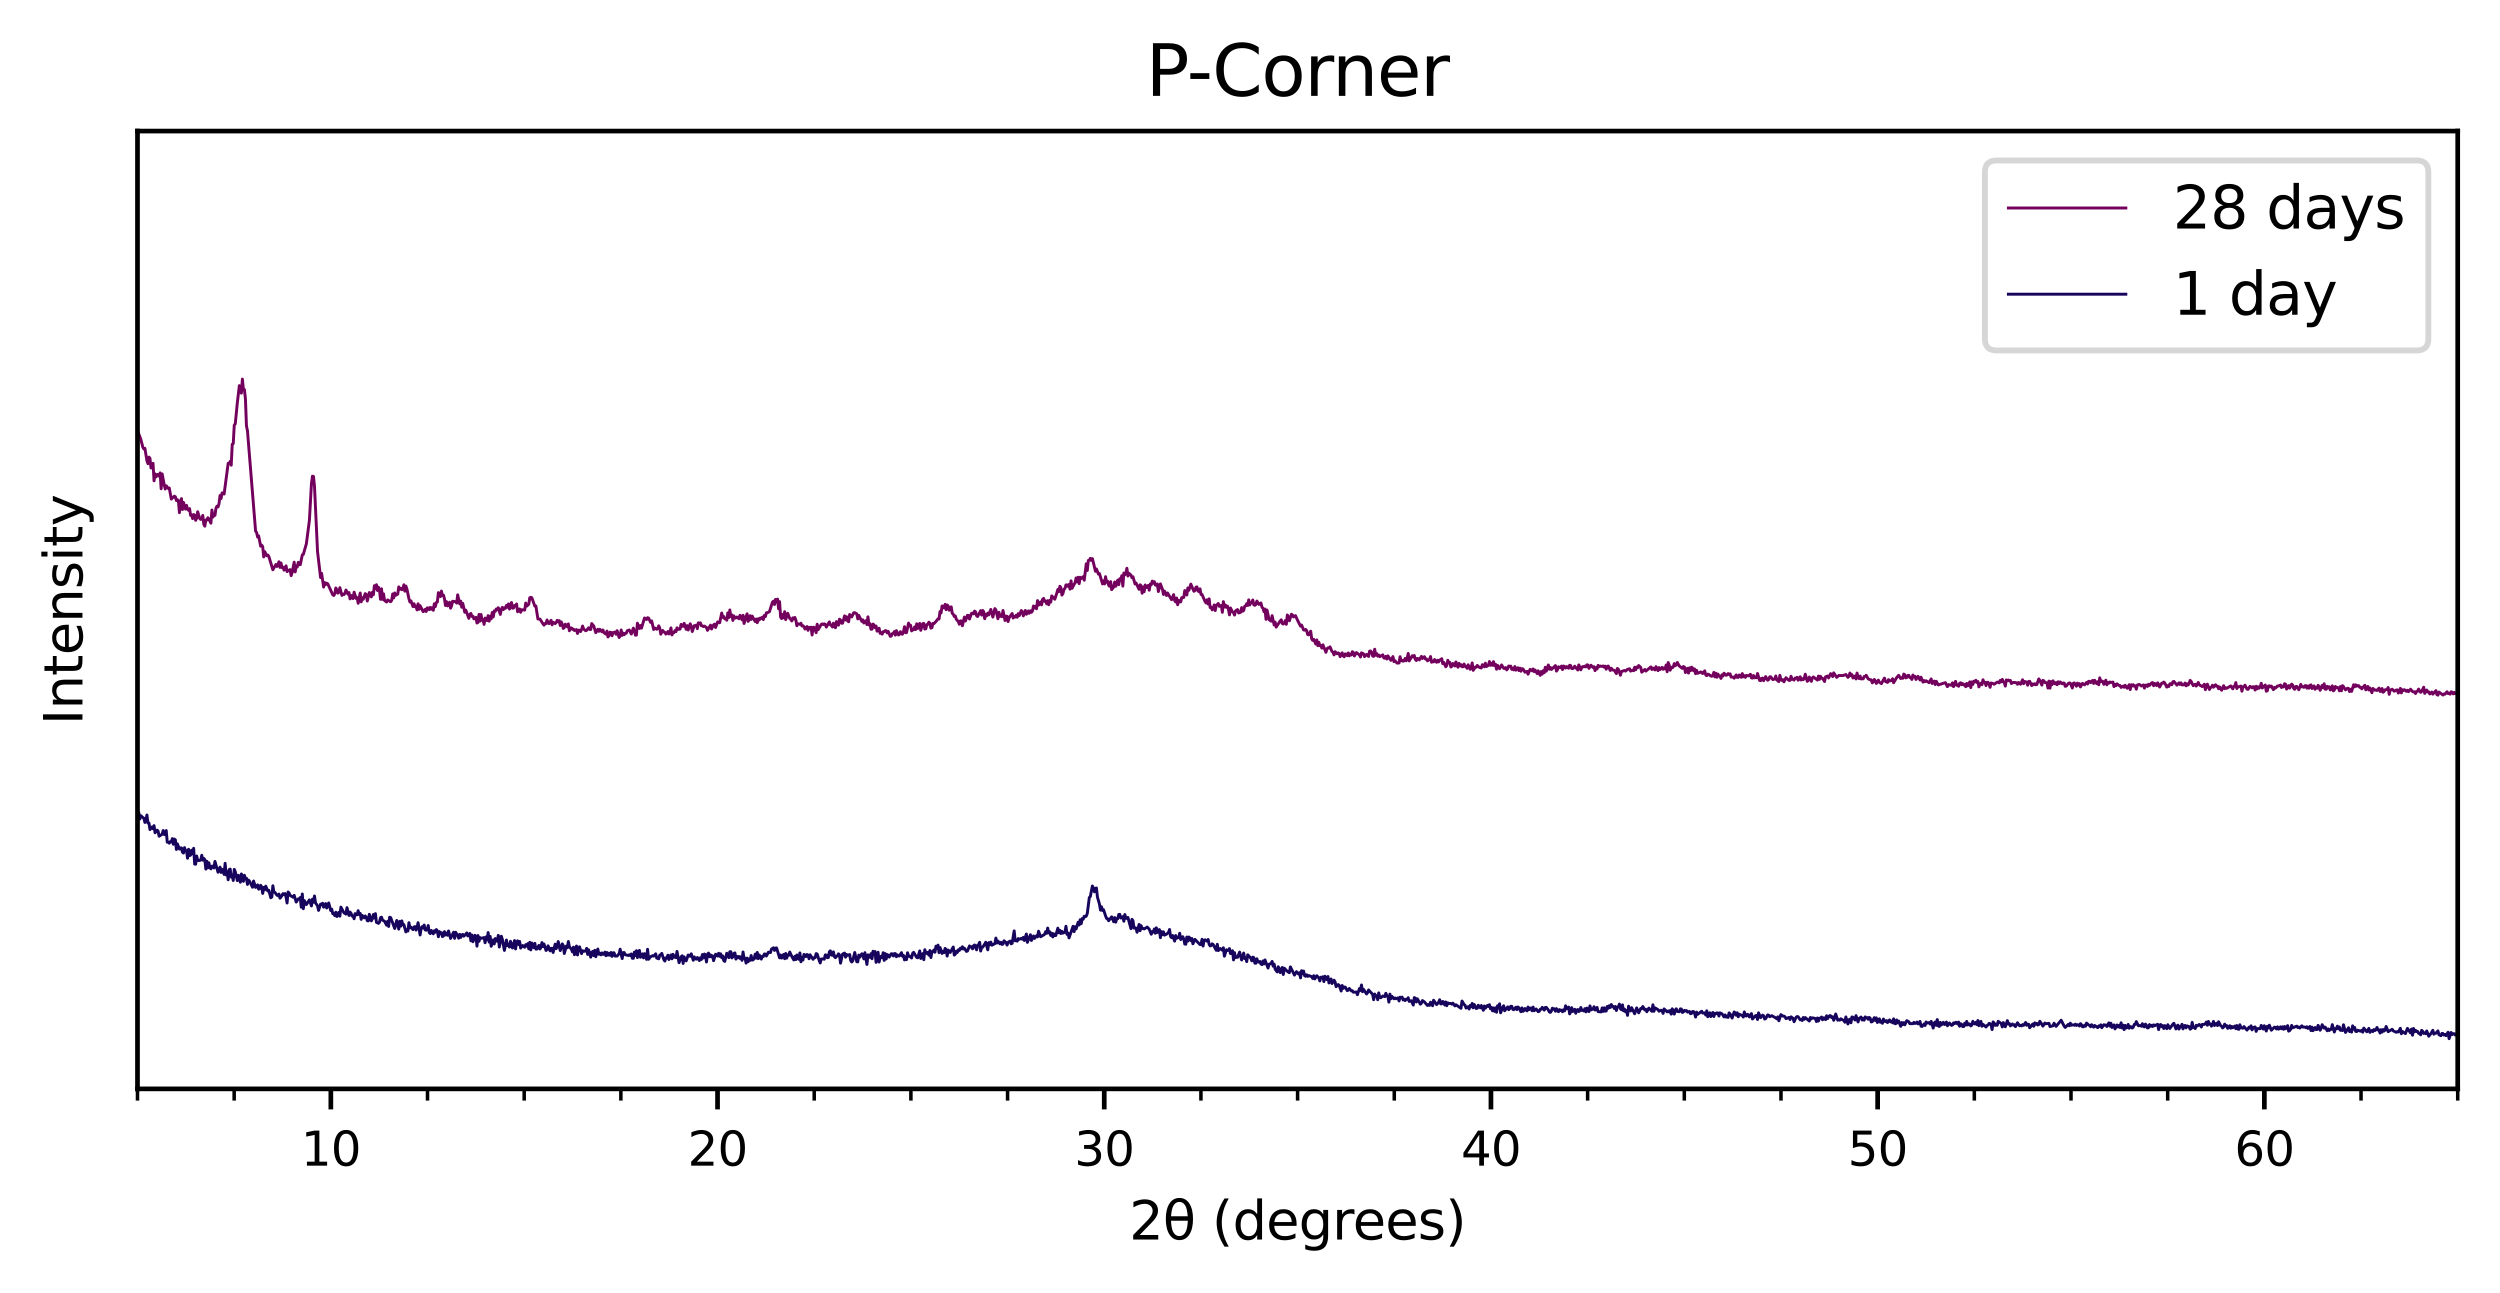 <?xml version="1.0" encoding="utf-8" standalone="no"?>
<!DOCTYPE svg PUBLIC "-//W3C//DTD SVG 1.1//EN"
  "http://www.w3.org/Graphics/SVG/1.1/DTD/svg11.dtd">
<svg xmlns:xlink="http://www.w3.org/1999/xlink" width="425.674pt" height="220.121pt" viewBox="0 0 425.674 220.121" xmlns="http://www.w3.org/2000/svg" version="1.1">
 <defs>
  <style type="text/css">*{stroke-linejoin: round; stroke-linecap: butt}</style>
 </defs>
 <g id="figure_1">
  <g id="patch_1">
   <path d="M 0 220.121 
L 425.674 220.121 
L 425.674 0 
L 0 0 
z
" style="fill: #ffffff"/>
  </g>
  <g id="axes_1">
   <g id="patch_2">
    <path d="M 23.41 185.398 
L 418.474 185.398 
L 418.474 22.318 
L 23.41 22.318 
z
" style="fill: #ffffff"/>
   </g>
   <g id="matplotlib.axis_1">
    <g id="xtick_1">
     <g id="line2d_1">
      <defs>
       <path id="m50e7e61feb" d="M 0 0 
L 0 3.5 
" style="stroke: #000000; stroke-width: 0.8"/>
      </defs>
      <g>
       <use xlink:href="#m50e7e61feb" x="56.332" y="185.398" style="stroke: #000000; stroke-width: 0.8"/>
      </g>
     </g>
     <g id="text_1">
      <!-- 10 -->
      <g transform="translate(51.242 198.477)scale(0.08 -0.08)">
       <defs>
        <path id="DejaVuSans-31" d="M 794 531 
L 1825 531 
L 1825 4091 
L 703 3866 
L 703 4441 
L 1819 4666 
L 2450 4666 
L 2450 531 
L 3481 531 
L 3481 0 
L 794 0 
L 794 531 
z
" transform="scale(0.016)"/>
        <path id="DejaVuSans-30" d="M 2034 4250 
Q 1547 4250 1301 3770 
Q 1056 3291 1056 2328 
Q 1056 1369 1301 889 
Q 1547 409 2034 409 
Q 2525 409 2770 889 
Q 3016 1369 3016 2328 
Q 3016 3291 2770 3770 
Q 2525 4250 2034 4250 
z
M 2034 4750 
Q 2819 4750 3233 4129 
Q 3647 3509 3647 2328 
Q 3647 1150 3233 529 
Q 2819 -91 2034 -91 
Q 1250 -91 836 529 
Q 422 1150 422 2328 
Q 422 3509 836 4129 
Q 1250 4750 2034 4750 
z
" transform="scale(0.016)"/>
       </defs>
       <use xlink:href="#DejaVuSans-31"/>
       <use xlink:href="#DejaVuSans-30" x="63.623"/>
      </g>
     </g>
    </g>
    <g id="xtick_2">
     <g id="line2d_2">
      <g>
       <use xlink:href="#m50e7e61feb" x="122.176" y="185.398" style="stroke: #000000; stroke-width: 0.8"/>
      </g>
     </g>
     <g id="text_2">
      <!-- 20 -->
      <g transform="translate(117.086 198.477)scale(0.08 -0.08)">
       <defs>
        <path id="DejaVuSans-32" d="M 1228 531 
L 3431 531 
L 3431 0 
L 469 0 
L 469 531 
Q 828 903 1448 1529 
Q 2069 2156 2228 2338 
Q 2531 2678 2651 2914 
Q 2772 3150 2772 3378 
Q 2772 3750 2511 3984 
Q 2250 4219 1831 4219 
Q 1534 4219 1204 4116 
Q 875 4013 500 3803 
L 500 4441 
Q 881 4594 1212 4672 
Q 1544 4750 1819 4750 
Q 2544 4750 2975 4387 
Q 3406 4025 3406 3419 
Q 3406 3131 3298 2873 
Q 3191 2616 2906 2266 
Q 2828 2175 2409 1742 
Q 1991 1309 1228 531 
z
" transform="scale(0.016)"/>
       </defs>
       <use xlink:href="#DejaVuSans-32"/>
       <use xlink:href="#DejaVuSans-30" x="63.623"/>
      </g>
     </g>
    </g>
    <g id="xtick_3">
     <g id="line2d_3">
      <g>
       <use xlink:href="#m50e7e61feb" x="188.02" y="185.398" style="stroke: #000000; stroke-width: 0.8"/>
      </g>
     </g>
     <g id="text_3">
      <!-- 30 -->
      <g transform="translate(182.93 198.477)scale(0.08 -0.08)">
       <defs>
        <path id="DejaVuSans-33" d="M 2597 2516 
Q 3050 2419 3304 2112 
Q 3559 1806 3559 1356 
Q 3559 666 3084 287 
Q 2609 -91 1734 -91 
Q 1441 -91 1130 -33 
Q 819 25 488 141 
L 488 750 
Q 750 597 1062 519 
Q 1375 441 1716 441 
Q 2309 441 2620 675 
Q 2931 909 2931 1356 
Q 2931 1769 2642 2001 
Q 2353 2234 1838 2234 
L 1294 2234 
L 1294 2753 
L 1863 2753 
Q 2328 2753 2575 2939 
Q 2822 3125 2822 3475 
Q 2822 3834 2567 4026 
Q 2313 4219 1838 4219 
Q 1578 4219 1281 4162 
Q 984 4106 628 3988 
L 628 4550 
Q 988 4650 1302 4700 
Q 1616 4750 1894 4750 
Q 2613 4750 3031 4423 
Q 3450 4097 3450 3541 
Q 3450 3153 3228 2886 
Q 3006 2619 2597 2516 
z
" transform="scale(0.016)"/>
       </defs>
       <use xlink:href="#DejaVuSans-33"/>
       <use xlink:href="#DejaVuSans-30" x="63.623"/>
      </g>
     </g>
    </g>
    <g id="xtick_4">
     <g id="line2d_4">
      <g>
       <use xlink:href="#m50e7e61feb" x="253.864" y="185.398" style="stroke: #000000; stroke-width: 0.8"/>
      </g>
     </g>
     <g id="text_4">
      <!-- 40 -->
      <g transform="translate(248.774 198.477)scale(0.08 -0.08)">
       <defs>
        <path id="DejaVuSans-34" d="M 2419 4116 
L 825 1625 
L 2419 1625 
L 2419 4116 
z
M 2253 4666 
L 3047 4666 
L 3047 1625 
L 3713 1625 
L 3713 1100 
L 3047 1100 
L 3047 0 
L 2419 0 
L 2419 1100 
L 313 1100 
L 313 1709 
L 2253 4666 
z
" transform="scale(0.016)"/>
       </defs>
       <use xlink:href="#DejaVuSans-34"/>
       <use xlink:href="#DejaVuSans-30" x="63.623"/>
      </g>
     </g>
    </g>
    <g id="xtick_5">
     <g id="line2d_5">
      <g>
       <use xlink:href="#m50e7e61feb" x="319.708" y="185.398" style="stroke: #000000; stroke-width: 0.8"/>
      </g>
     </g>
     <g id="text_5">
      <!-- 50 -->
      <g transform="translate(314.618 198.477)scale(0.08 -0.08)">
       <defs>
        <path id="DejaVuSans-35" d="M 691 4666 
L 3169 4666 
L 3169 4134 
L 1269 4134 
L 1269 2991 
Q 1406 3038 1543 3061 
Q 1681 3084 1819 3084 
Q 2600 3084 3056 2656 
Q 3513 2228 3513 1497 
Q 3513 744 3044 326 
Q 2575 -91 1722 -91 
Q 1428 -91 1123 -41 
Q 819 9 494 109 
L 494 744 
Q 775 591 1075 516 
Q 1375 441 1709 441 
Q 2250 441 2565 725 
Q 2881 1009 2881 1497 
Q 2881 1984 2565 2268 
Q 2250 2553 1709 2553 
Q 1456 2553 1204 2497 
Q 953 2441 691 2322 
L 691 4666 
z
" transform="scale(0.016)"/>
       </defs>
       <use xlink:href="#DejaVuSans-35"/>
       <use xlink:href="#DejaVuSans-30" x="63.623"/>
      </g>
     </g>
    </g>
    <g id="xtick_6">
     <g id="line2d_6">
      <g>
       <use xlink:href="#m50e7e61feb" x="385.552" y="185.398" style="stroke: #000000; stroke-width: 0.8"/>
      </g>
     </g>
     <g id="text_6">
      <!-- 60 -->
      <g transform="translate(380.462 198.477)scale(0.08 -0.08)">
       <defs>
        <path id="DejaVuSans-36" d="M 2113 2584 
Q 1688 2584 1439 2293 
Q 1191 2003 1191 1497 
Q 1191 994 1439 701 
Q 1688 409 2113 409 
Q 2538 409 2786 701 
Q 3034 994 3034 1497 
Q 3034 2003 2786 2293 
Q 2538 2584 2113 2584 
z
M 3366 4563 
L 3366 3988 
Q 3128 4100 2886 4159 
Q 2644 4219 2406 4219 
Q 1781 4219 1451 3797 
Q 1122 3375 1075 2522 
Q 1259 2794 1537 2939 
Q 1816 3084 2150 3084 
Q 2853 3084 3261 2657 
Q 3669 2231 3669 1497 
Q 3669 778 3244 343 
Q 2819 -91 2113 -91 
Q 1303 -91 875 529 
Q 447 1150 447 2328 
Q 447 3434 972 4092 
Q 1497 4750 2381 4750 
Q 2619 4750 2861 4703 
Q 3103 4656 3366 4563 
z
" transform="scale(0.016)"/>
       </defs>
       <use xlink:href="#DejaVuSans-36"/>
       <use xlink:href="#DejaVuSans-30" x="63.623"/>
      </g>
     </g>
    </g>
    <g id="xtick_7">
     <g id="line2d_7">
      <defs>
       <path id="mdaceb77f80" d="M 0 0 
L 0 2 
" style="stroke: #000000; stroke-width: 0.6"/>
      </defs>
      <g>
       <use xlink:href="#mdaceb77f80" x="23.41" y="185.398" style="stroke: #000000; stroke-width: 0.6"/>
      </g>
     </g>
    </g>
    <g id="xtick_8">
     <g id="line2d_8">
      <g>
       <use xlink:href="#mdaceb77f80" x="39.871" y="185.398" style="stroke: #000000; stroke-width: 0.6"/>
      </g>
     </g>
    </g>
    <g id="xtick_9">
     <g id="line2d_9">
      <g>
       <use xlink:href="#mdaceb77f80" x="72.793" y="185.398" style="stroke: #000000; stroke-width: 0.6"/>
      </g>
     </g>
    </g>
    <g id="xtick_10">
     <g id="line2d_10">
      <g>
       <use xlink:href="#mdaceb77f80" x="89.254" y="185.398" style="stroke: #000000; stroke-width: 0.6"/>
      </g>
     </g>
    </g>
    <g id="xtick_11">
     <g id="line2d_11">
      <g>
       <use xlink:href="#mdaceb77f80" x="105.715" y="185.398" style="stroke: #000000; stroke-width: 0.6"/>
      </g>
     </g>
    </g>
    <g id="xtick_12">
     <g id="line2d_12">
      <g>
       <use xlink:href="#mdaceb77f80" x="138.637" y="185.398" style="stroke: #000000; stroke-width: 0.6"/>
      </g>
     </g>
    </g>
    <g id="xtick_13">
     <g id="line2d_13">
      <g>
       <use xlink:href="#mdaceb77f80" x="155.098" y="185.398" style="stroke: #000000; stroke-width: 0.6"/>
      </g>
     </g>
    </g>
    <g id="xtick_14">
     <g id="line2d_14">
      <g>
       <use xlink:href="#mdaceb77f80" x="171.559" y="185.398" style="stroke: #000000; stroke-width: 0.6"/>
      </g>
     </g>
    </g>
    <g id="xtick_15">
     <g id="line2d_15">
      <g>
       <use xlink:href="#mdaceb77f80" x="204.481" y="185.398" style="stroke: #000000; stroke-width: 0.6"/>
      </g>
     </g>
    </g>
    <g id="xtick_16">
     <g id="line2d_16">
      <g>
       <use xlink:href="#mdaceb77f80" x="220.942" y="185.398" style="stroke: #000000; stroke-width: 0.6"/>
      </g>
     </g>
    </g>
    <g id="xtick_17">
     <g id="line2d_17">
      <g>
       <use xlink:href="#mdaceb77f80" x="237.403" y="185.398" style="stroke: #000000; stroke-width: 0.6"/>
      </g>
     </g>
    </g>
    <g id="xtick_18">
     <g id="line2d_18">
      <g>
       <use xlink:href="#mdaceb77f80" x="270.325" y="185.398" style="stroke: #000000; stroke-width: 0.6"/>
      </g>
     </g>
    </g>
    <g id="xtick_19">
     <g id="line2d_19">
      <g>
       <use xlink:href="#mdaceb77f80" x="286.786" y="185.398" style="stroke: #000000; stroke-width: 0.6"/>
      </g>
     </g>
    </g>
    <g id="xtick_20">
     <g id="line2d_20">
      <g>
       <use xlink:href="#mdaceb77f80" x="303.247" y="185.398" style="stroke: #000000; stroke-width: 0.6"/>
      </g>
     </g>
    </g>
    <g id="xtick_21">
     <g id="line2d_21">
      <g>
       <use xlink:href="#mdaceb77f80" x="336.169" y="185.398" style="stroke: #000000; stroke-width: 0.6"/>
      </g>
     </g>
    </g>
    <g id="xtick_22">
     <g id="line2d_22">
      <g>
       <use xlink:href="#mdaceb77f80" x="352.63" y="185.398" style="stroke: #000000; stroke-width: 0.6"/>
      </g>
     </g>
    </g>
    <g id="xtick_23">
     <g id="line2d_23">
      <g>
       <use xlink:href="#mdaceb77f80" x="369.091" y="185.398" style="stroke: #000000; stroke-width: 0.6"/>
      </g>
     </g>
    </g>
    <g id="xtick_24">
     <g id="line2d_24">
      <g>
       <use xlink:href="#mdaceb77f80" x="402.013" y="185.398" style="stroke: #000000; stroke-width: 0.6"/>
      </g>
     </g>
    </g>
    <g id="xtick_25">
     <g id="line2d_25">
      <g>
       <use xlink:href="#mdaceb77f80" x="418.474" y="185.398" style="stroke: #000000; stroke-width: 0.6"/>
      </g>
     </g>
    </g>
    <g id="text_7">
     <!-- 2θ (degrees) -->
     <g transform="translate(192.271 211.05)scale(0.09 -0.09)">
      <defs>
       <path id="DejaVuSans-3b8" d="M 2953 2219 
L 963 2219 
Q 1009 1284 1225 888 
Q 1494 400 1959 400 
Q 2428 400 2688 891 
Q 2916 1322 2953 2219 
z
M 2944 2750 
Q 2856 3638 2688 3950 
Q 2419 4444 1959 4444 
Q 1481 4444 1228 3956 
Q 1028 3563 969 2750 
L 2944 2750 
z
M 1959 4913 
Q 2709 4913 3138 4250 
Q 3566 3591 3566 2422 
Q 3566 1256 3138 594 
Q 2709 -72 1959 -72 
Q 1206 -72 781 594 
Q 353 1256 353 2422 
Q 353 3591 781 4250 
Q 1206 4913 1959 4913 
z
" transform="scale(0.016)"/>
       <path id="DejaVuSans-20" transform="scale(0.016)"/>
       <path id="DejaVuSans-28" d="M 1984 4856 
Q 1566 4138 1362 3434 
Q 1159 2731 1159 2009 
Q 1159 1288 1364 580 
Q 1569 -128 1984 -844 
L 1484 -844 
Q 1016 -109 783 600 
Q 550 1309 550 2009 
Q 550 2706 781 3412 
Q 1013 4119 1484 4856 
L 1984 4856 
z
" transform="scale(0.016)"/>
       <path id="DejaVuSans-64" d="M 2906 2969 
L 2906 4863 
L 3481 4863 
L 3481 0 
L 2906 0 
L 2906 525 
Q 2725 213 2448 61 
Q 2172 -91 1784 -91 
Q 1150 -91 751 415 
Q 353 922 353 1747 
Q 353 2572 751 3078 
Q 1150 3584 1784 3584 
Q 2172 3584 2448 3432 
Q 2725 3281 2906 2969 
z
M 947 1747 
Q 947 1113 1208 752 
Q 1469 391 1925 391 
Q 2381 391 2643 752 
Q 2906 1113 2906 1747 
Q 2906 2381 2643 2742 
Q 2381 3103 1925 3103 
Q 1469 3103 1208 2742 
Q 947 2381 947 1747 
z
" transform="scale(0.016)"/>
       <path id="DejaVuSans-65" d="M 3597 1894 
L 3597 1613 
L 953 1613 
Q 991 1019 1311 708 
Q 1631 397 2203 397 
Q 2534 397 2845 478 
Q 3156 559 3463 722 
L 3463 178 
Q 3153 47 2828 -22 
Q 2503 -91 2169 -91 
Q 1331 -91 842 396 
Q 353 884 353 1716 
Q 353 2575 817 3079 
Q 1281 3584 2069 3584 
Q 2775 3584 3186 3129 
Q 3597 2675 3597 1894 
z
M 3022 2063 
Q 3016 2534 2758 2815 
Q 2500 3097 2075 3097 
Q 1594 3097 1305 2825 
Q 1016 2553 972 2059 
L 3022 2063 
z
" transform="scale(0.016)"/>
       <path id="DejaVuSans-67" d="M 2906 1791 
Q 2906 2416 2648 2759 
Q 2391 3103 1925 3103 
Q 1463 3103 1205 2759 
Q 947 2416 947 1791 
Q 947 1169 1205 825 
Q 1463 481 1925 481 
Q 2391 481 2648 825 
Q 2906 1169 2906 1791 
z
M 3481 434 
Q 3481 -459 3084 -895 
Q 2688 -1331 1869 -1331 
Q 1566 -1331 1297 -1286 
Q 1028 -1241 775 -1147 
L 775 -588 
Q 1028 -725 1275 -790 
Q 1522 -856 1778 -856 
Q 2344 -856 2625 -561 
Q 2906 -266 2906 331 
L 2906 616 
Q 2728 306 2450 153 
Q 2172 0 1784 0 
Q 1141 0 747 490 
Q 353 981 353 1791 
Q 353 2603 747 3093 
Q 1141 3584 1784 3584 
Q 2172 3584 2450 3431 
Q 2728 3278 2906 2969 
L 2906 3500 
L 3481 3500 
L 3481 434 
z
" transform="scale(0.016)"/>
       <path id="DejaVuSans-72" d="M 2631 2963 
Q 2534 3019 2420 3045 
Q 2306 3072 2169 3072 
Q 1681 3072 1420 2755 
Q 1159 2438 1159 1844 
L 1159 0 
L 581 0 
L 581 3500 
L 1159 3500 
L 1159 2956 
Q 1341 3275 1631 3429 
Q 1922 3584 2338 3584 
Q 2397 3584 2469 3576 
Q 2541 3569 2628 3553 
L 2631 2963 
z
" transform="scale(0.016)"/>
       <path id="DejaVuSans-73" d="M 2834 3397 
L 2834 2853 
Q 2591 2978 2328 3040 
Q 2066 3103 1784 3103 
Q 1356 3103 1142 2972 
Q 928 2841 928 2578 
Q 928 2378 1081 2264 
Q 1234 2150 1697 2047 
L 1894 2003 
Q 2506 1872 2764 1633 
Q 3022 1394 3022 966 
Q 3022 478 2636 193 
Q 2250 -91 1575 -91 
Q 1294 -91 989 -36 
Q 684 19 347 128 
L 347 722 
Q 666 556 975 473 
Q 1284 391 1588 391 
Q 1994 391 2212 530 
Q 2431 669 2431 922 
Q 2431 1156 2273 1281 
Q 2116 1406 1581 1522 
L 1381 1569 
Q 847 1681 609 1914 
Q 372 2147 372 2553 
Q 372 3047 722 3315 
Q 1072 3584 1716 3584 
Q 2034 3584 2315 3537 
Q 2597 3491 2834 3397 
z
" transform="scale(0.016)"/>
       <path id="DejaVuSans-29" d="M 513 4856 
L 1013 4856 
Q 1481 4119 1714 3412 
Q 1947 2706 1947 2009 
Q 1947 1309 1714 600 
Q 1481 -109 1013 -844 
L 513 -844 
Q 928 -128 1133 580 
Q 1338 1288 1338 2009 
Q 1338 2731 1133 3434 
Q 928 4138 513 4856 
z
" transform="scale(0.016)"/>
      </defs>
      <use xlink:href="#DejaVuSans-32"/>
      <use xlink:href="#DejaVuSans-3b8" x="63.623"/>
      <use xlink:href="#DejaVuSans-20" x="124.805"/>
      <use xlink:href="#DejaVuSans-28" x="156.592"/>
      <use xlink:href="#DejaVuSans-64" x="195.605"/>
      <use xlink:href="#DejaVuSans-65" x="259.082"/>
      <use xlink:href="#DejaVuSans-67" x="320.605"/>
      <use xlink:href="#DejaVuSans-72" x="384.082"/>
      <use xlink:href="#DejaVuSans-65" x="422.945"/>
      <use xlink:href="#DejaVuSans-65" x="484.469"/>
      <use xlink:href="#DejaVuSans-73" x="545.992"/>
      <use xlink:href="#DejaVuSans-29" x="598.092"/>
     </g>
    </g>
   </g>
   <g id="matplotlib.axis_2">
    <g id="ytick_1">
     <g id="line2d_26"/>
    </g>
    <g id="ytick_2">
     <g id="line2d_27"/>
    </g>
    <g id="ytick_3">
     <g id="line2d_28"/>
    </g>
    <g id="ytick_4">
     <g id="line2d_29"/>
    </g>
    <g id="ytick_5">
     <g id="line2d_30"/>
    </g>
    <g id="ytick_6">
     <g id="line2d_31"/>
    </g>
    <g id="ytick_7">
     <g id="line2d_32"/>
    </g>
    <g id="ytick_8">
     <g id="line2d_33"/>
    </g>
    <g id="text_8">
     <!-- Intensity -->
     <g transform="translate(14.039 123.444)rotate(-90)scale(0.09 -0.09)">
      <defs>
       <path id="DejaVuSans-49" d="M 628 4666 
L 1259 4666 
L 1259 0 
L 628 0 
L 628 4666 
z
" transform="scale(0.016)"/>
       <path id="DejaVuSans-6e" d="M 3513 2113 
L 3513 0 
L 2938 0 
L 2938 2094 
Q 2938 2591 2744 2837 
Q 2550 3084 2163 3084 
Q 1697 3084 1428 2787 
Q 1159 2491 1159 1978 
L 1159 0 
L 581 0 
L 581 3500 
L 1159 3500 
L 1159 2956 
Q 1366 3272 1645 3428 
Q 1925 3584 2291 3584 
Q 2894 3584 3203 3211 
Q 3513 2838 3513 2113 
z
" transform="scale(0.016)"/>
       <path id="DejaVuSans-74" d="M 1172 4494 
L 1172 3500 
L 2356 3500 
L 2356 3053 
L 1172 3053 
L 1172 1153 
Q 1172 725 1289 603 
Q 1406 481 1766 481 
L 2356 481 
L 2356 0 
L 1766 0 
Q 1100 0 847 248 
Q 594 497 594 1153 
L 594 3053 
L 172 3053 
L 172 3500 
L 594 3500 
L 594 4494 
L 1172 4494 
z
" transform="scale(0.016)"/>
       <path id="DejaVuSans-69" d="M 603 3500 
L 1178 3500 
L 1178 0 
L 603 0 
L 603 3500 
z
M 603 4863 
L 1178 4863 
L 1178 4134 
L 603 4134 
L 603 4863 
z
" transform="scale(0.016)"/>
       <path id="DejaVuSans-79" d="M 2059 -325 
Q 1816 -950 1584 -1140 
Q 1353 -1331 966 -1331 
L 506 -1331 
L 506 -850 
L 844 -850 
Q 1081 -850 1212 -737 
Q 1344 -625 1503 -206 
L 1606 56 
L 191 3500 
L 800 3500 
L 1894 763 
L 2988 3500 
L 3597 3500 
L 2059 -325 
z
" transform="scale(0.016)"/>
      </defs>
      <use xlink:href="#DejaVuSans-49"/>
      <use xlink:href="#DejaVuSans-6e" x="29.492"/>
      <use xlink:href="#DejaVuSans-74" x="92.871"/>
      <use xlink:href="#DejaVuSans-65" x="132.08"/>
      <use xlink:href="#DejaVuSans-6e" x="193.604"/>
      <use xlink:href="#DejaVuSans-73" x="256.982"/>
      <use xlink:href="#DejaVuSans-69" x="309.082"/>
      <use xlink:href="#DejaVuSans-74" x="336.865"/>
      <use xlink:href="#DejaVuSans-79" x="376.074"/>
     </g>
    </g>
   </g>
   <g id="line2d_34">
    <path d="M 23.461 138.524 
L 23.634 138.363 
L 23.807 139.451 
L 23.98 138.889 
L 24.326 139.201 
L 24.499 139.317 
L 24.672 140.039 
L 24.844 139.762 
L 25.017 138.773 
L 25.19 140.128 
L 25.363 140.137 
L 25.536 141.251 
L 25.882 140.814 
L 26.055 141.108 
L 26.228 140.582 
L 26.401 141.794 
L 26.747 141.349 
L 26.919 141.509 
L 27.092 142.382 
L 27.611 142.044 
L 27.784 141.411 
L 27.957 142.088 
L 28.13 142.124 
L 28.303 141.42 
L 28.476 143.398 
L 28.649 143.389 
L 28.821 143.568 
L 28.994 143.3 
L 29.167 143.354 
L 29.34 142.792 
L 29.513 143.755 
L 29.686 142.864 
L 29.859 143.006 
L 30.032 144.637 
L 30.205 143.684 
L 30.551 144.575 
L 30.723 144.379 
L 30.896 144.37 
L 31.069 145.109 
L 31.242 145.243 
L 31.415 144.325 
L 31.588 144.86 
L 31.761 144.842 
L 31.934 146.134 
L 32.107 144.61 
L 32.28 145.689 
L 32.453 145.591 
L 32.625 144.762 
L 32.798 145.377 
L 32.971 144.441 
L 33.144 147.123 
L 33.317 147.15 
L 33.49 145.751 
L 33.663 146.508 
L 34.009 146.508 
L 34.182 146.437 
L 34.355 145.626 
L 34.527 146.464 
L 34.7 146.161 
L 34.873 146.348 
L 35.046 147.979 
L 35.219 146.642 
L 35.392 147.765 
L 35.565 146.909 
L 35.738 147.703 
L 35.911 147.934 
L 36.084 147.48 
L 36.257 147.471 
L 36.429 147.783 
L 36.602 146.678 
L 37.121 148.514 
L 37.467 147.649 
L 37.64 148.549 
L 37.813 148.023 
L 37.986 148.326 
L 38.159 148.888 
L 38.331 146.999 
L 38.504 148.977 
L 38.677 148.398 
L 38.85 149.797 
L 39.023 148.068 
L 39.196 147.979 
L 39.369 149.342 
L 39.542 149.057 
L 39.715 149.922 
L 39.888 148.032 
L 40.061 148.433 
L 40.406 149.939 
L 40.579 149.039 
L 40.925 150.216 
L 41.098 148.808 
L 41.271 149.155 
L 41.444 150.064 
L 41.617 149.039 
L 41.79 149.681 
L 41.963 149.538 
L 42.135 150.59 
L 42.308 149.85 
L 42.481 150.037 
L 43 151.071 
L 43.173 150.011 
L 43.519 151.098 
L 43.692 150.982 
L 43.865 150.67 
L 44.038 151.392 
L 44.21 151.294 
L 44.383 150.741 
L 44.556 151.035 
L 44.729 152.123 
L 44.902 151.098 
L 45.075 151.508 
L 45.248 150.884 
L 45.594 151.713 
L 45.767 151.588 
L 46.112 152.862 
L 46.285 152.72 
L 46.458 150.822 
L 46.631 151.838 
L 46.804 151.944 
L 47.15 152.417 
L 47.323 152.497 
L 47.496 152.23 
L 47.669 152.934 
L 47.842 152.746 
L 48.187 152.158 
L 48.36 152.337 
L 48.533 152.149 
L 48.706 152.711 
L 48.879 153.753 
L 49.052 151.882 
L 49.225 152.06 
L 49.398 152.461 
L 49.916 152.773 
L 50.089 152.452 
L 50.435 153.593 
L 50.781 153.058 
L 50.954 153.058 
L 51.127 152.818 
L 51.3 154.475 
L 51.473 152.221 
L 51.646 154.725 
L 51.818 153.344 
L 52.164 154.021 
L 52.683 153.228 
L 53.029 154.253 
L 53.202 153.103 
L 53.375 153.638 
L 53.548 152.559 
L 53.72 153.727 
L 54.066 154.235 
L 54.239 155.01 
L 54.585 153.941 
L 54.758 154.039 
L 54.931 153.798 
L 55.104 154.466 
L 55.45 153.852 
L 55.622 154.609 
L 55.968 153.745 
L 56.314 155.037 
L 56.487 154.805 
L 56.66 155.571 
L 56.833 155.536 
L 57.006 155.901 
L 57.179 155.322 
L 57.352 156.053 
L 57.524 155.901 
L 57.697 155.34 
L 57.87 155.99 
L 58.043 154.457 
L 58.562 155.42 
L 58.908 155.643 
L 59.081 154.547 
L 59.427 155.874 
L 59.599 155.304 
L 59.772 155.5 
L 59.945 155.972 
L 60.118 155.946 
L 60.291 156.436 
L 60.464 155.563 
L 60.637 155.776 
L 60.81 155.759 
L 60.983 155.063 
L 61.156 155.723 
L 61.329 155.518 
L 61.501 156.543 
L 61.674 155.865 
L 62.02 156.284 
L 62.193 155.964 
L 62.366 156.168 
L 62.539 156.766 
L 62.712 156.801 
L 62.885 155.678 
L 63.231 156.792 
L 63.403 156.445 
L 63.576 155.714 
L 63.749 156.302 
L 63.922 155.563 
L 64.095 157.042 
L 64.441 157.22 
L 64.614 157.024 
L 64.787 156.258 
L 64.96 156.168 
L 65.133 156.668 
L 65.478 156.864 
L 65.824 157.523 
L 65.997 156.872 
L 66.17 157.746 
L 66.343 156.177 
L 66.516 156.24 
L 67.207 158.093 
L 67.553 156.73 
L 67.899 158.2 
L 68.072 156.872 
L 68.245 157.692 
L 68.418 156.801 
L 68.591 157.452 
L 68.764 157.434 
L 69.109 158.673 
L 69.282 158.281 
L 69.455 158.521 
L 69.628 157.104 
L 69.801 157.995 
L 69.974 157.862 
L 70.32 158.289 
L 70.493 157.844 
L 70.666 157.773 
L 70.839 158.361 
L 71.011 157.969 
L 71.184 157.104 
L 71.53 159.198 
L 71.703 158.093 
L 71.876 157.781 
L 72.049 158.022 
L 72.222 157.505 
L 72.395 158.334 
L 72.568 158.387 
L 72.741 158.254 
L 72.913 157.585 
L 73.086 158.771 
L 73.259 158.958 
L 73.432 158.432 
L 73.778 159.002 
L 73.951 158.477 
L 74.124 158.726 
L 74.297 158.281 
L 74.47 158.512 
L 74.643 159.501 
L 74.816 158.619 
L 74.988 158.976 
L 75.161 158.797 
L 75.334 159.475 
L 75.507 159.359 
L 75.68 158.628 
L 75.853 159.198 
L 76.026 158.878 
L 76.199 159.243 
L 76.372 158.512 
L 76.718 159.787 
L 77.236 158.735 
L 77.409 159.769 
L 77.582 158.735 
L 77.928 159.296 
L 78.101 159.751 
L 78.274 159.091 
L 78.447 159.617 
L 78.62 159.207 
L 78.792 159.1 
L 78.965 159.403 
L 79.311 159.065 
L 79.484 158.851 
L 79.657 159.368 
L 80.003 158.94 
L 80.176 160.188 
L 80.349 159.207 
L 80.522 160.348 
L 80.694 159.965 
L 80.867 159.252 
L 81.04 159.457 
L 81.213 161.097 
L 81.386 159.296 
L 81.559 160.277 
L 81.732 159.644 
L 81.905 159.778 
L 82.424 159.635 
L 82.596 160.517 
L 82.769 159.528 
L 82.942 160 
L 83.115 158.788 
L 83.288 160.41 
L 83.461 159.448 
L 83.634 161.123 
L 83.98 160.036 
L 84.153 160.722 
L 84.326 159.804 
L 84.671 160.277 
L 84.844 159.27 
L 85.017 161.248 
L 85.363 159.412 
L 85.536 159.947 
L 85.882 161.827 
L 86.228 160.063 
L 86.4 161.016 
L 86.573 160.785 
L 86.746 161.257 
L 86.919 160.277 
L 87.265 161.417 
L 87.611 160.152 
L 87.784 161.578 
L 87.957 160.428 
L 88.13 160.196 
L 88.302 160.829 
L 88.475 160.303 
L 88.648 161.426 
L 88.994 160.99 
L 89.34 161.293 
L 89.513 160.847 
L 89.686 161.097 
L 89.859 160.678 
L 90.032 161.551 
L 90.204 160.446 
L 90.377 161.738 
L 90.55 160.571 
L 90.896 161.364 
L 91.069 160.624 
L 91.242 161.604 
L 91.415 161.596 
L 91.761 160.972 
L 91.934 161.587 
L 92.107 161.293 
L 92.279 160.491 
L 92.452 161.177 
L 92.625 160.74 
L 92.971 161.836 
L 93.144 161.676 
L 93.317 161.043 
L 93.663 161.907 
L 93.836 161.471 
L 94.009 161.471 
L 94.181 162.175 
L 94.527 160.767 
L 94.7 161.524 
L 94.873 161.15 
L 95.046 160.321 
L 95.392 161.854 
L 95.738 160.713 
L 95.911 161.016 
L 96.083 162.353 
L 96.429 161.088 
L 96.602 161.373 
L 96.775 160.312 
L 96.948 161.203 
L 97.294 161.613 
L 97.467 162.077 
L 97.64 161.275 
L 97.813 162.558 
L 98.158 161.079 
L 98.331 162.603 
L 98.504 161.408 
L 98.677 161.212 
L 99.023 162.371 
L 99.196 161.872 
L 99.369 161.988 
L 99.715 161.925 
L 99.887 161.48 
L 100.06 162.505 
L 100.233 161.729 
L 100.579 162.977 
L 100.752 162.175 
L 100.925 161.997 
L 101.098 162.71 
L 101.271 161.809 
L 101.444 162.897 
L 101.789 161.587 
L 101.962 162.487 
L 102.135 162.3 
L 102.308 162.576 
L 102.481 162.255 
L 102.654 162.496 
L 102.827 162.478 
L 103 162.121 
L 103.173 162.727 
L 103.346 162.184 
L 103.519 162.629 
L 103.691 162.317 
L 103.864 162.647 
L 104.037 162.184 
L 104.21 162.843 
L 104.383 162.237 
L 104.556 162.237 
L 104.729 162.79 
L 105.075 162.781 
L 105.421 162.389 
L 105.593 161.622 
L 105.939 163.217 
L 106.112 162.193 
L 106.285 162.193 
L 106.458 162.558 
L 106.977 162.692 
L 107.15 162.567 
L 107.323 162.71 
L 107.496 162.433 
L 107.668 163.164 
L 107.841 163.173 
L 108.014 162.121 
L 108.187 162.692 
L 108.36 161.881 
L 108.533 163.048 
L 108.706 161.979 
L 108.879 161.827 
L 109.052 162.995 
L 109.398 162.415 
L 109.57 163.102 
L 109.743 162.38 
L 109.916 162.576 
L 110.089 163.351 
L 110.262 161.64 
L 110.435 163.333 
L 110.781 162.888 
L 111.127 162.727 
L 111.3 162.799 
L 111.645 162.407 
L 111.818 163.128 
L 112.164 163.253 
L 112.337 162.629 
L 112.51 162.585 
L 112.683 162.335 
L 113.029 163.387 
L 113.202 163.636 
L 113.374 163.093 
L 113.547 163.146 
L 113.72 162.638 
L 113.893 163.378 
L 114.239 162.594 
L 114.412 163.253 
L 114.585 162.487 
L 114.758 162.995 
L 114.931 162.736 
L 115.104 163.066 
L 115.276 161.997 
L 115.622 163.921 
L 115.968 162.941 
L 116.141 162.736 
L 116.314 164.046 
L 116.487 162.923 
L 116.66 163.449 
L 116.833 163.61 
L 117.178 162.611 
L 117.524 162.834 
L 117.697 162.407 
L 118.043 163.503 
L 118.216 162.932 
L 118.389 163.253 
L 118.562 163.315 
L 118.735 163.039 
L 118.908 163.217 
L 119.08 163.556 
L 119.253 163.075 
L 119.426 163.369 
L 119.599 162.531 
L 119.772 163.111 
L 119.945 162.442 
L 120.118 162.638 
L 120.291 163.797 
L 120.464 162.46 
L 120.637 162.282 
L 120.81 162.914 
L 120.982 162.576 
L 121.155 162.932 
L 121.328 162.745 
L 121.501 163.574 
L 121.847 162.478 
L 122.02 162.522 
L 122.193 162.79 
L 122.366 162.308 
L 122.539 162.834 
L 122.712 162.407 
L 122.885 163.075 
L 123.057 162.763 
L 123.23 163.556 
L 123.403 163.699 
L 123.749 162.308 
L 124.095 163.057 
L 124.268 162.05 
L 124.441 162.059 
L 124.614 163.102 
L 124.787 162.914 
L 124.959 162.335 
L 125.132 162.255 
L 125.305 163.307 
L 125.478 162.843 
L 125.651 163.075 
L 125.824 162.852 
L 125.997 163.191 
L 126.17 162.923 
L 126.343 163.52 
L 126.516 162.095 
L 126.689 163.191 
L 126.861 163.137 
L 127.034 163.984 
L 127.207 163.137 
L 127.38 163.752 
L 127.553 163.271 
L 127.726 163.52 
L 127.899 162.692 
L 128.072 163.476 
L 128.245 163.422 
L 128.418 163.191 
L 128.591 162.46 
L 128.763 163.146 
L 128.936 162.175 
L 129.109 163.226 
L 129.282 162.603 
L 129.628 163.307 
L 129.801 162.816 
L 129.974 162.861 
L 130.147 162.433 
L 130.32 162.451 
L 130.493 162.781 
L 130.838 162.13 
L 131.184 162.193 
L 131.357 161.604 
L 131.703 161.382 
L 131.876 161.827 
L 132.049 161.435 
L 132.222 161.4 
L 132.74 163.084 
L 132.913 162.603 
L 133.086 163.137 
L 133.432 162.513 
L 133.605 163.235 
L 133.778 162.344 
L 133.951 163.146 
L 134.124 162.576 
L 134.297 162.656 
L 134.469 162.104 
L 134.815 162.843 
L 135.161 163.449 
L 135.334 162.834 
L 135.507 163.387 
L 135.68 162.603 
L 135.853 163.2 
L 136.026 163.342 
L 136.199 162.255 
L 136.371 163.761 
L 136.544 163.004 
L 136.717 163.458 
L 136.89 162.513 
L 137.063 162.603 
L 137.236 162.879 
L 137.409 162.522 
L 137.582 162.629 
L 137.755 163.244 
L 137.928 162.567 
L 138.446 163.342 
L 138.619 163.048 
L 138.792 163.066 
L 138.965 162.371 
L 139.138 162.451 
L 139.484 163.529 
L 139.657 163.966 
L 139.83 163.289 
L 140.176 163.271 
L 140.348 163.324 
L 140.521 162.594 
L 140.694 162.62 
L 140.867 163.066 
L 141.04 163.039 
L 141.213 162.077 
L 141.386 161.899 
L 141.559 162.611 
L 141.732 162.656 
L 141.905 162.077 
L 142.078 162.906 
L 142.25 163.066 
L 142.423 162.799 
L 142.596 162.772 
L 142.769 162.407 
L 142.942 162.603 
L 143.115 163.993 
L 143.461 162.46 
L 143.807 162.282 
L 143.98 162.977 
L 144.152 162.513 
L 144.325 162.665 
L 144.671 162.531 
L 144.844 163.547 
L 145.017 163.797 
L 145.19 163.618 
L 145.536 162.184 
L 145.882 163.752 
L 146.054 163.779 
L 146.227 162.62 
L 146.4 162.977 
L 146.746 162.398 
L 146.919 162.594 
L 147.092 163.271 
L 147.265 162.21 
L 147.611 164.216 
L 147.784 162.585 
L 148.129 163.012 
L 148.302 162.38 
L 148.475 163.244 
L 148.648 161.97 
L 148.821 162.567 
L 148.994 162.014 
L 149.167 163.859 
L 149.513 162.139 
L 149.686 163.806 
L 149.858 163.021 
L 150.031 162.825 
L 150.204 163.075 
L 150.377 162.219 
L 150.55 163.529 
L 150.723 162.362 
L 150.896 163.28 
L 151.069 162.531 
L 151.242 162.647 
L 151.415 162.959 
L 151.76 162.389 
L 151.933 162.424 
L 152.106 162.772 
L 152.279 162.371 
L 152.452 162.371 
L 152.625 162.897 
L 152.798 162.585 
L 152.971 162.763 
L 153.144 162.763 
L 153.49 162.21 
L 153.662 162.816 
L 153.835 162.674 
L 154.008 163.44 
L 154.181 162.914 
L 154.354 163.396 
L 154.527 162.228 
L 154.7 162.843 
L 154.873 162.781 
L 155.219 163.119 
L 155.392 162.335 
L 155.565 162.157 
L 156.083 163.012 
L 156.256 163.084 
L 156.602 161.907 
L 156.775 163.2 
L 157.121 162.371 
L 157.294 163.405 
L 157.467 161.711 
L 157.639 162.264 
L 157.812 162.344 
L 157.985 162.157 
L 158.158 162.638 
L 158.331 161.845 
L 158.504 163.039 
L 158.677 162.041 
L 158.85 162.059 
L 159.023 161.747 
L 159.196 162.139 
L 159.369 161.105 
L 159.541 161.453 
L 159.714 160.927 
L 159.887 162.21 
L 160.06 161.337 
L 160.406 162.344 
L 160.579 161.979 
L 160.752 162.202 
L 160.925 161.489 
L 161.098 161.685 
L 161.271 162.79 
L 161.443 161.765 
L 161.789 162.175 
L 162.308 161.248 
L 162.481 162.62 
L 162.654 162.478 
L 162.827 161.952 
L 163 162.175 
L 163.173 161.729 
L 163.345 161.836 
L 163.518 161.453 
L 163.691 161.569 
L 163.864 161.203 
L 164.037 161.587 
L 164.21 161.444 
L 164.556 161.997 
L 164.729 161.925 
L 165.075 161.061 
L 165.247 161.275 
L 165.42 161.195 
L 165.593 161.56 
L 165.766 161.025 
L 165.939 160.9 
L 166.285 161.729 
L 166.458 160.918 
L 166.631 160.883 
L 166.804 160.446 
L 166.977 161.934 
L 167.149 161.284 
L 167.322 161.275 
L 167.668 160.749 
L 167.841 160.437 
L 168.187 161.729 
L 168.36 160.499 
L 168.533 160.847 
L 168.706 160.41 
L 168.879 160.945 
L 169.397 160.669 
L 169.57 159.724 
L 169.743 160.571 
L 169.916 160.223 
L 170.262 160.704 
L 170.435 160.446 
L 170.608 160.811 
L 170.781 160.74 
L 170.953 160.188 
L 171.299 160.491 
L 171.472 160.918 
L 171.645 160.446 
L 171.991 160.241 
L 172.164 160.704 
L 172.337 160.615 
L 172.683 158.503 
L 172.856 160.188 
L 173.028 160.081 
L 173.201 160.25 
L 173.374 159.813 
L 173.547 159.938 
L 173.893 159.778 
L 174.066 159.92 
L 174.239 159.608 
L 174.412 160.134 
L 174.758 159.038 
L 174.93 160.455 
L 175.449 159.163 
L 175.622 160.134 
L 175.968 159.368 
L 176.141 159.787 
L 176.487 159.323 
L 176.66 159.519 
L 176.832 158.557 
L 177.178 159.501 
L 177.524 159.305 
L 177.87 159.083 
L 178.043 158.628 
L 178.216 158.922 
L 178.389 158.022 
L 178.562 158.851 
L 178.734 158.655 
L 178.907 159.279 
L 179.08 158.895 
L 179.253 159.528 
L 179.426 158.993 
L 179.599 159.314 
L 179.772 159.288 
L 180.118 158.04 
L 180.291 158.824 
L 180.464 158.414 
L 180.636 158.949 
L 180.809 158.583 
L 180.982 158.886 
L 181.328 158.717 
L 181.501 157.719 
L 181.674 159.091 
L 181.847 158.86 
L 182.02 159.697 
L 182.711 157.719 
L 182.884 158.628 
L 183.057 157.79 
L 183.23 158.165 
L 183.576 157.024 
L 183.749 157.496 
L 183.922 156.596 
L 184.095 157.274 
L 184.268 156.4 
L 184.44 156.507 
L 184.613 156.008 
L 184.786 156.097 
L 184.959 155.99 
L 185.132 155.527 
L 185.478 152.818 
L 185.651 152.648 
L 185.997 150.857 
L 186.17 151.187 
L 186.342 151.846 
L 186.515 151.267 
L 186.688 151.196 
L 186.861 152.746 
L 187.207 153.958 
L 187.38 154.965 
L 187.553 154.395 
L 187.726 155.037 
L 187.899 154.894 
L 188.245 155.946 
L 188.417 156.382 
L 188.59 156.427 
L 188.763 156.774 
L 189.282 156.106 
L 189.628 156.944 
L 189.801 156.231 
L 189.974 157.015 
L 190.147 156.418 
L 190.319 156.427 
L 190.492 155.705 
L 190.665 155.687 
L 190.838 156.311 
L 191.011 156.258 
L 191.184 156.079 
L 191.357 156.855 
L 191.53 155.723 
L 191.703 156.365 
L 191.876 156.365 
L 192.049 156.213 
L 192.567 158.12 
L 192.74 156.534 
L 192.913 156.766 
L 193.086 158.031 
L 193.259 157.96 
L 193.432 158.031 
L 193.605 158.735 
L 193.951 157.398 
L 194.123 158.468 
L 194.296 157.612 
L 194.469 158.102 
L 194.642 158.076 
L 194.815 158.174 
L 195.334 157.853 
L 195.68 158.209 
L 196.025 159.074 
L 196.198 158.619 
L 196.371 158.717 
L 196.544 158.174 
L 196.717 158.904 
L 196.89 157.978 
L 197.063 158.771 
L 197.236 158.379 
L 197.409 158.281 
L 197.582 159.662 
L 197.755 158.619 
L 197.927 159.154 
L 198.1 158.664 
L 198.273 159.225 
L 198.619 159.065 
L 198.965 158.753 
L 199.138 158.263 
L 199.311 159.466 
L 199.484 159.653 
L 199.657 159.288 
L 200.002 160.241 
L 200.175 159.296 
L 200.348 159.769 
L 200.521 159.59 
L 200.694 159.644 
L 200.867 158.904 
L 201.04 159.974 
L 201.386 159.492 
L 201.559 159.876 
L 201.731 160.74 
L 201.904 160.776 
L 202.077 159.546 
L 202.25 160.241 
L 202.423 159.546 
L 202.596 159.706 
L 202.769 160.17 
L 202.942 159.795 
L 203.115 160.704 
L 203.461 159.947 
L 204.325 160.829 
L 204.498 160.811 
L 204.671 159.938 
L 204.844 161.088 
L 205.017 160.107 
L 205.19 160.027 
L 205.536 160.259 
L 205.708 159.965 
L 205.881 160.802 
L 206.054 161.061 
L 206.227 160.999 
L 206.4 160.704 
L 206.573 160.838 
L 207.092 161.809 
L 207.265 160.785 
L 207.438 161.854 
L 207.783 161.506 
L 208.129 161.792 
L 208.302 161.373 
L 208.475 162.808 
L 208.821 161.72 
L 208.994 161.845 
L 209.167 161.792 
L 209.34 161.515 
L 209.512 162.362 
L 209.685 162.362 
L 209.858 161.881 
L 210.031 163.44 
L 210.204 162.21 
L 210.377 163.066 
L 210.55 162.906 
L 210.723 163.004 
L 211.069 162.112 
L 211.414 163.458 
L 211.76 162.273 
L 211.933 163.217 
L 212.106 163.057 
L 212.279 163.734 
L 212.452 162.576 
L 212.971 163.137 
L 213.144 163.601 
L 213.316 162.968 
L 213.489 163.057 
L 213.662 163.993 
L 213.835 164.011 
L 214.008 163.253 
L 214.181 163.77 
L 214.354 163.823 
L 214.527 163.708 
L 214.7 164.153 
L 214.873 164.242 
L 215.046 163.618 
L 215.218 164.126 
L 215.391 163.449 
L 215.91 164.83 
L 216.083 164.171 
L 216.429 164.064 
L 216.602 163.699 
L 216.775 164.51 
L 216.948 164.162 
L 217.12 165.018 
L 217.466 165.49 
L 217.639 164.608 
L 217.812 164.911 
L 217.985 165.606 
L 218.331 164.732 
L 218.504 165.927 
L 218.677 164.857 
L 219.195 165.401 
L 219.541 165.615 
L 219.714 164.634 
L 220.406 166.025 
L 220.752 165.445 
L 221.097 165.846 
L 221.27 165.624 
L 221.443 166.506 
L 221.616 165.285 
L 221.789 165.793 
L 221.962 165.338 
L 222.135 166.132 
L 222.308 166.23 
L 222.481 165.971 
L 222.654 166.247 
L 222.827 166.105 
L 223.345 166.292 
L 223.518 166.604 
L 223.691 166.132 
L 223.864 166.684 
L 224.21 166.132 
L 224.556 166.524 
L 224.729 167.023 
L 224.901 166.39 
L 225.074 166.426 
L 225.247 166.31 
L 225.42 167.13 
L 225.593 166.221 
L 225.939 166.8 
L 226.112 166.274 
L 226.285 167.37 
L 226.631 166.693 
L 226.803 167.459 
L 227.149 166.898 
L 227.322 167.183 
L 227.495 167.994 
L 227.841 167.646 
L 228.014 167.762 
L 228.36 168.743 
L 228.533 167.798 
L 228.705 168.288 
L 228.878 168.083 
L 229.051 168.065 
L 229.397 168.671 
L 229.57 168.582 
L 229.743 168.306 
L 230.089 168.725 
L 230.262 168.689 
L 230.435 168.939 
L 230.953 168.912 
L 231.126 169.366 
L 231.472 168.324 
L 231.645 168.653 
L 231.818 167.709 
L 231.991 168.858 
L 232.164 168.448 
L 232.682 169.242 
L 232.855 169.019 
L 233.028 168.564 
L 233.547 169.117 
L 233.72 169.331 
L 233.893 170.222 
L 234.066 169.251 
L 234.239 169.58 
L 234.411 169.527 
L 234.584 170.222 
L 234.757 169.054 
L 234.93 169.812 
L 235.103 169.892 
L 235.449 169.589 
L 235.795 169.696 
L 235.968 169.126 
L 236.141 169.571 
L 236.314 169.678 
L 236.486 170.632 
L 236.659 169.268 
L 236.832 170.053 
L 237.005 169.652 
L 237.351 170.061 
L 237.524 169.928 
L 237.697 170.044 
L 238.043 169.91 
L 238.216 170.427 
L 238.388 169.794 
L 238.561 169.919 
L 238.734 169.776 
L 238.907 170.258 
L 239.08 170.133 
L 239.253 170.364 
L 239.426 170.133 
L 239.599 170.16 
L 239.772 169.883 
L 239.945 170.507 
L 240.29 170.391 
L 240.636 171.131 
L 240.809 169.865 
L 240.982 169.946 
L 241.155 170.605 
L 241.328 170.07 
L 241.847 170.979 
L 242.02 170.828 
L 242.192 170.364 
L 242.538 170.605 
L 243.057 171.202 
L 243.23 171.033 
L 243.403 171.184 
L 243.576 170.65 
L 243.749 170.783 
L 243.922 171.247 
L 244.094 170.311 
L 244.613 171.051 
L 244.959 170.641 
L 245.132 170.231 
L 245.305 170.935 
L 245.478 170.926 
L 245.651 170.516 
L 245.824 170.641 
L 245.996 171.122 
L 246.169 170.605 
L 246.342 171.238 
L 246.515 170.757 
L 246.688 170.864 
L 247.034 170.855 
L 247.207 170.979 
L 247.38 170.81 
L 247.726 171.273 
L 247.898 171.077 
L 248.763 171.683 
L 248.936 170.445 
L 249.282 171.033 
L 249.455 171.166 
L 249.628 171.639 
L 249.973 171.407 
L 250.146 171.808 
L 250.319 171.202 
L 250.492 171.425 
L 250.665 170.855 
L 250.838 171.603 
L 251.011 171.033 
L 251.357 171.719 
L 251.53 171.674 
L 251.702 171.166 
L 252.048 171.603 
L 252.221 171.211 
L 252.567 172.022 
L 252.74 171.282 
L 252.913 171.674 
L 253.259 171.202 
L 253.432 171.38 
L 253.605 171.068 
L 253.777 171.755 
L 253.95 171.532 
L 254.123 172.102 
L 254.296 171.621 
L 254.469 172.2 
L 254.642 171.603 
L 254.815 172.352 
L 254.988 171.247 
L 255.161 171.612 
L 255.334 170.917 
L 255.507 172.45 
L 255.852 171.55 
L 256.025 171.256 
L 256.198 172.102 
L 256.717 171.443 
L 256.89 171.915 
L 257.063 171.737 
L 257.236 171.336 
L 257.409 171.345 
L 257.581 171.853 
L 257.754 171.915 
L 258.1 171.505 
L 258.273 171.906 
L 258.446 171.452 
L 258.619 171.603 
L 258.965 172.263 
L 259.138 171.612 
L 259.311 172.2 
L 259.483 172.067 
L 259.656 171.719 
L 260.002 172.12 
L 260.175 171.469 
L 260.348 171.915 
L 260.521 171.648 
L 260.694 171.639 
L 260.867 172.102 
L 261.04 171.478 
L 261.213 172.102 
L 261.558 171.799 
L 261.904 172.254 
L 262.077 172.2 
L 262.25 171.844 
L 262.423 171.844 
L 262.596 171.523 
L 262.942 171.995 
L 263.115 171.541 
L 263.287 171.532 
L 263.633 171.96 
L 263.806 172.307 
L 263.979 172.378 
L 264.152 172.147 
L 264.325 171.666 
L 264.498 171.844 
L 264.671 171.764 
L 264.844 172.182 
L 265.017 171.746 
L 265.362 172.263 
L 265.535 171.906 
L 265.708 172.067 
L 265.881 171.995 
L 266.054 172.272 
L 266.227 171.924 
L 266.4 172.12 
L 266.573 171.256 
L 266.746 171.772 
L 267.091 171.478 
L 267.264 172.637 
L 267.437 172.298 
L 267.61 171.576 
L 267.783 172.227 
L 267.956 172.111 
L 268.129 171.853 
L 268.302 172.521 
L 268.475 171.995 
L 268.648 171.888 
L 268.821 172.236 
L 268.994 172.102 
L 269.166 171.55 
L 269.339 172.049 
L 269.512 172.031 
L 269.685 172.138 
L 269.858 171.737 
L 270.031 172.289 
L 270.204 171.648 
L 270.377 172.138 
L 270.55 172.236 
L 270.723 171.273 
L 270.896 171.951 
L 271.241 171.817 
L 271.414 171.416 
L 271.587 171.977 
L 271.76 171.897 
L 271.933 171.541 
L 272.106 172.245 
L 272.625 172.298 
L 272.798 171.621 
L 272.97 172.218 
L 273.143 171.594 
L 273.316 172.165 
L 273.489 172.138 
L 273.662 171.371 
L 273.835 171.692 
L 274.008 171.238 
L 274.181 171.55 
L 274.354 171.042 
L 274.527 171.345 
L 274.7 171.38 
L 274.872 171.719 
L 275.045 171.371 
L 275.218 172.058 
L 275.391 171.487 
L 275.564 171.434 
L 275.737 170.97 
L 275.91 171.755 
L 276.083 171.933 
L 276.256 171.095 
L 276.429 172.111 
L 276.602 171.817 
L 276.774 172.28 
L 276.947 172.058 
L 277.12 172.886 
L 277.293 171.327 
L 277.466 172.049 
L 277.639 172.138 
L 277.812 171.576 
L 278.331 172.61 
L 278.676 171.612 
L 279.022 172.45 
L 279.368 171.71 
L 279.541 171.755 
L 279.714 171.38 
L 280.06 171.969 
L 280.233 171.844 
L 280.406 172.272 
L 280.751 171.648 
L 281.27 172.2 
L 281.443 171.086 
L 281.616 172.191 
L 281.789 171.603 
L 282.308 171.915 
L 282.48 172.182 
L 282.826 172.013 
L 282.999 172.075 
L 283.172 172.548 
L 283.345 171.79 
L 283.864 172.289 
L 284.037 172.138 
L 284.21 172.307 
L 284.383 172.058 
L 284.555 172.673 
L 284.728 171.772 
L 284.901 172.084 
L 285.074 172.673 
L 285.247 171.986 
L 285.42 171.772 
L 285.593 172.218 
L 285.939 172.263 
L 286.112 171.781 
L 286.285 171.808 
L 286.457 172.387 
L 286.63 172.316 
L 286.803 172.031 
L 286.976 172.129 
L 287.149 172.067 
L 287.322 172.325 
L 287.668 172.218 
L 287.841 172.601 
L 288.014 172.557 
L 288.187 172.227 
L 288.359 172.236 
L 288.532 172.512 
L 288.705 173.172 
L 288.878 172.334 
L 289.051 172.717 
L 289.743 172.182 
L 289.916 172.503 
L 290.261 172.468 
L 290.434 172.824 
L 290.607 172.111 
L 290.78 173.118 
L 291.126 172.441 
L 291.299 173.091 
L 291.645 172.396 
L 291.818 173.082 
L 291.991 172.53 
L 292.163 172.619 
L 292.336 172.468 
L 292.509 172.476 
L 292.682 173.002 
L 292.855 172.459 
L 293.201 172.619 
L 293.547 173.145 
L 293.72 172.815 
L 293.893 173.18 
L 294.065 173.002 
L 294.238 173.234 
L 294.411 172.468 
L 294.584 172.646 
L 294.93 173.341 
L 295.276 172.307 
L 295.449 172.476 
L 295.622 172.86 
L 295.795 172.441 
L 295.967 173.127 
L 296.14 172.69 
L 296.486 172.851 
L 296.659 172.922 
L 296.832 173.172 
L 297.005 172.298 
L 297.178 172.94 
L 297.351 172.993 
L 297.524 172.708 
L 297.697 172.788 
L 297.869 173.154 
L 298.215 172.583 
L 298.388 173.501 
L 298.907 172.931 
L 299.08 172.913 
L 299.253 173.59 
L 299.426 172.459 
L 299.771 173.27 
L 300.117 172.851 
L 300.29 172.949 
L 300.463 173.51 
L 300.636 173.448 
L 300.982 172.806 
L 301.155 172.86 
L 301.328 173.118 
L 301.674 172.94 
L 302.365 173.323 
L 302.538 173.475 
L 302.711 173.136 
L 302.884 173.804 
L 303.23 172.762 
L 303.576 173.02 
L 303.748 173.011 
L 303.921 173.118 
L 304.094 173.439 
L 304.613 173.243 
L 304.786 173.599 
L 304.959 173.136 
L 305.305 173.394 
L 305.478 173.965 
L 305.823 173.207 
L 305.996 173.091 
L 306.169 173.118 
L 306.515 173.644 
L 306.688 173.582 
L 306.861 173.76 
L 307.034 173.252 
L 307.207 173.564 
L 307.38 173.261 
L 308.071 173.849 
L 308.244 173.252 
L 308.417 173.483 
L 308.59 173.305 
L 308.936 173.377 
L 309.109 173.43 
L 309.282 173.938 
L 309.454 173.332 
L 309.627 173.849 
L 309.8 173.385 
L 309.973 173.35 
L 310.146 173.172 
L 310.319 173.644 
L 310.492 173.314 
L 310.665 173.323 
L 310.838 173.617 
L 311.011 172.958 
L 311.184 173.43 
L 311.529 172.931 
L 311.702 172.949 
L 311.875 173.261 
L 312.048 173.118 
L 312.221 173.724 
L 312.394 173.332 
L 312.567 172.655 
L 312.913 173.715 
L 313.086 173.617 
L 313.258 173.697 
L 313.431 173.466 
L 313.95 173.778 
L 314.123 174.054 
L 314.296 173.154 
L 314.642 174.348 
L 314.815 173.653 
L 314.988 173.528 
L 315.16 174.143 
L 315.333 173.154 
L 315.506 173.207 
L 315.852 173.68 
L 316.025 172.931 
L 316.371 174.009 
L 316.544 173.412 
L 316.89 173.172 
L 317.063 173.68 
L 317.235 173.412 
L 317.408 173.706 
L 317.581 173.145 
L 317.754 173.323 
L 317.927 173.27 
L 318.1 173.555 
L 318.273 173.234 
L 318.446 173.394 
L 318.619 174.009 
L 318.792 173.956 
L 319.137 173.279 
L 319.31 173.76 
L 319.483 173.314 
L 319.656 174.098 
L 320.002 173.475 
L 320.175 174.063 
L 320.348 173.876 
L 320.521 174.232 
L 320.694 173.51 
L 320.867 173.893 
L 321.039 173.947 
L 321.212 173.778 
L 321.385 174.116 
L 321.731 173.662 
L 321.904 173.991 
L 322.077 173.849 
L 322.25 174.152 
L 322.423 173.483 
L 322.596 174.268 
L 322.769 174.312 
L 322.941 173.671 
L 323.114 174.161 
L 323.287 173.849 
L 323.633 174.749 
L 323.806 174.107 
L 323.979 174.455 
L 324.152 174.125 
L 324.325 174.49 
L 324.671 173.786 
L 325.016 173.983 
L 325.189 174.303 
L 325.708 174.303 
L 325.881 174.081 
L 326.054 174.259 
L 326.227 174.232 
L 326.4 174.027 
L 326.573 174.33 
L 326.745 174.277 
L 326.918 173.92 
L 327.091 174.722 
L 327.264 174.776 
L 327.61 174.348 
L 327.783 174.615 
L 327.956 174.009 
L 328.129 174.196 
L 328.475 174.116 
L 328.647 174.366 
L 328.82 173.911 
L 329.166 175.052 
L 329.339 174.187 
L 329.512 174.009 
L 329.685 174.589 
L 329.858 173.599 
L 330.031 174.678 
L 330.204 174.776 
L 330.377 174.081 
L 330.549 174.526 
L 330.895 174.072 
L 331.068 174.437 
L 331.241 174.392 
L 331.414 174.027 
L 331.587 174.651 
L 331.933 174.187 
L 332.279 174.589 
L 332.452 174.526 
L 332.624 174.17 
L 332.797 174.303 
L 332.97 174.072 
L 333.143 174.098 
L 333.316 174.357 
L 333.489 174.036 
L 333.662 174.74 
L 333.835 174.312 
L 334.008 174.41 
L 334.181 174.785 
L 334.354 174.793 
L 334.526 174.232 
L 334.699 174.553 
L 334.872 173.92 
L 335.045 174.517 
L 335.218 174.321 
L 335.391 174.375 
L 335.564 174.678 
L 335.737 174.544 
L 335.91 173.902 
L 336.083 174.294 
L 336.256 174.339 
L 336.428 174.072 
L 336.601 174.455 
L 336.774 173.76 
L 336.947 174.642 
L 337.12 174.036 
L 337.293 173.911 
L 337.466 174.74 
L 337.639 174.419 
L 338.158 174.865 
L 338.33 174.597 
L 338.503 174.535 
L 338.676 174.259 
L 338.849 174.303 
L 339.022 174.49 
L 339.195 175.31 
L 339.368 174.009 
L 339.541 174.205 
L 339.714 174.589 
L 339.887 174.384 
L 340.06 174.58 
L 340.232 173.902 
L 340.751 174.286 
L 340.924 174.856 
L 341.097 174.116 
L 341.443 174.829 
L 341.789 173.786 
L 341.962 174.348 
L 342.134 174.286 
L 342.307 174.678 
L 342.653 174.357 
L 342.826 174.562 
L 342.999 174.482 
L 343.172 174.802 
L 343.518 174.143 
L 343.864 174.651 
L 344.036 174.589 
L 344.209 174.678 
L 344.382 174.464 
L 344.555 174.589 
L 344.901 174.098 
L 345.074 174.571 
L 345.247 174.392 
L 345.42 174.401 
L 345.593 174.998 
L 346.111 174.366 
L 346.284 174.74 
L 346.457 174.161 
L 346.63 174.41 
L 346.803 174.25 
L 346.976 174.526 
L 347.149 174.437 
L 347.322 173.893 
L 347.668 174.401 
L 347.84 174.722 
L 348.186 174.187 
L 348.359 174.321 
L 348.878 174.241 
L 349.051 174.793 
L 349.57 174.651 
L 349.743 174.223 
L 350.088 174.758 
L 350.953 173.715 
L 351.472 174.722 
L 351.645 174.936 
L 352.163 174.428 
L 352.336 174.66 
L 352.509 174.214 
L 352.682 174.571 
L 352.855 174.482 
L 353.201 174.571 
L 353.374 174.384 
L 353.547 174.606 
L 353.719 174.473 
L 353.892 174.508 
L 354.065 174.695 
L 354.238 174.303 
L 354.411 174.473 
L 354.584 174.829 
L 354.757 174.829 
L 354.93 174.562 
L 355.103 174.74 
L 355.276 174.205 
L 355.621 174.517 
L 355.794 174.589 
L 355.967 174.82 
L 356.14 174.482 
L 356.486 174.891 
L 356.659 174.606 
L 357.178 174.972 
L 357.351 174.678 
L 357.523 174.776 
L 357.696 174.499 
L 357.869 174.99 
L 358.215 174.482 
L 358.388 174.571 
L 358.561 174.517 
L 358.734 174.776 
L 359.08 174.161 
L 359.253 174.722 
L 359.425 174.232 
L 359.598 174.945 
L 359.944 174.508 
L 360.117 175.186 
L 360.463 174.517 
L 360.636 174.874 
L 360.809 174.597 
L 360.982 174.945 
L 361.155 174.152 
L 361.327 175.034 
L 361.5 174.553 
L 361.673 175.31 
L 361.846 174.597 
L 362.019 175.043 
L 362.192 174.954 
L 362.365 174.428 
L 362.538 175.079 
L 362.711 174.785 
L 362.884 174.838 
L 363.057 175.043 
L 363.229 174.891 
L 363.402 174.428 
L 363.575 174.428 
L 363.748 173.947 
L 364.094 174.642 
L 364.44 174.615 
L 364.613 174.731 
L 364.786 174.312 
L 364.959 174.767 
L 365.132 174.847 
L 365.304 174.375 
L 365.477 174.589 
L 365.65 175.034 
L 365.823 174.981 
L 365.996 174.455 
L 366.169 174.749 
L 366.342 174.589 
L 366.515 174.785 
L 366.688 174.499 
L 366.861 174.651 
L 367.379 174.41 
L 367.552 175.301 
L 367.725 174.544 
L 367.898 174.446 
L 368.071 174.811 
L 368.244 174.624 
L 368.417 175.123 
L 368.59 174.633 
L 368.936 175.15 
L 369.108 174.482 
L 369.454 175.114 
L 369.973 174.392 
L 370.146 174.241 
L 370.492 175.194 
L 370.665 174.695 
L 370.838 174.553 
L 371.01 175.221 
L 371.183 174.785 
L 371.356 174.874 
L 371.529 174.41 
L 371.702 175.186 
L 371.875 174.669 
L 372.048 174.606 
L 372.221 175.007 
L 372.394 174.678 
L 372.74 174.811 
L 372.912 175.23 
L 373.085 175.141 
L 373.258 174.081 
L 373.431 174.945 
L 373.604 174.918 
L 373.777 175.132 
L 373.95 174.58 
L 374.123 174.704 
L 374.469 174.437 
L 374.642 174.562 
L 374.814 174.865 
L 374.987 174.419 
L 375.333 174.437 
L 375.506 174.303 
L 375.679 174.027 
L 375.852 174.562 
L 376.025 173.92 
L 376.198 174.392 
L 376.371 174.348 
L 376.544 174.722 
L 376.716 174.455 
L 376.889 173.92 
L 377.062 174.606 
L 377.408 174.232 
L 377.581 174.624 
L 377.754 173.974 
L 378.1 174.615 
L 378.273 174.749 
L 378.446 175.025 
L 378.618 174.856 
L 378.791 174.384 
L 378.964 174.722 
L 379.137 174.624 
L 379.31 175.096 
L 379.483 174.954 
L 379.656 174.651 
L 379.829 175.07 
L 380.002 174.776 
L 380.175 174.99 
L 380.52 174.704 
L 380.693 175.15 
L 380.866 174.615 
L 381.039 175.212 
L 381.212 175.266 
L 381.385 174.49 
L 381.558 174.998 
L 381.904 175.07 
L 382.077 174.793 
L 382.595 175.391 
L 382.941 174.9 
L 383.114 175.079 
L 383.287 174.669 
L 383.46 175.355 
L 383.633 174.972 
L 383.979 174.856 
L 384.152 175.613 
L 384.325 175.132 
L 384.843 175.159 
L 385.016 174.597 
L 385.362 175.221 
L 385.535 174.651 
L 385.881 175.551 
L 386.054 174.749 
L 386.227 175.034 
L 386.399 174.562 
L 386.745 175.417 
L 387.264 174.891 
L 387.437 174.945 
L 387.61 175.203 
L 387.783 174.838 
L 387.956 175.23 
L 388.129 175.15 
L 388.301 174.838 
L 388.474 175.159 
L 388.647 174.838 
L 388.82 175.257 
L 388.993 174.785 
L 389.166 175.159 
L 389.339 174.981 
L 389.512 174.633 
L 389.685 175.569 
L 389.858 175.48 
L 390.031 175.23 
L 390.203 174.597 
L 390.376 175.007 
L 391.068 174.722 
L 391.241 174.954 
L 391.414 174.865 
L 391.587 175.043 
L 391.933 174.669 
L 392.105 174.874 
L 392.451 174.874 
L 392.624 174.981 
L 392.797 174.829 
L 392.97 175.114 
L 393.316 174.785 
L 393.489 175.48 
L 393.662 174.9 
L 393.835 175.497 
L 394.18 174.954 
L 394.353 175.31 
L 394.526 175.293 
L 394.699 174.589 
L 395.045 175.417 
L 395.218 175.07 
L 395.391 174.473 
L 395.737 175.061 
L 395.909 174.883 
L 396.255 175.506 
L 396.428 175.194 
L 396.601 175.462 
L 396.774 175.266 
L 396.947 175.266 
L 397.12 174.464 
L 397.466 175.72 
L 397.639 175.132 
L 397.812 175.186 
L 397.984 174.722 
L 398.157 175.168 
L 398.33 174.865 
L 398.503 175.435 
L 398.676 175.382 
L 398.849 175.471 
L 399.022 174.49 
L 399.368 175.792 
L 399.886 174.998 
L 400.059 175.64 
L 400.232 175.355 
L 400.405 175.738 
L 400.578 174.669 
L 400.751 175.248 
L 400.924 174.945 
L 401.097 175.604 
L 401.27 175.649 
L 401.443 175.417 
L 401.961 175.587 
L 402.134 175.417 
L 402.307 175.747 
L 402.48 175.061 
L 402.999 175.676 
L 403.345 175.105 
L 403.518 175.774 
L 403.863 175.453 
L 404.036 175.64 
L 404.209 175.301 
L 404.382 175.471 
L 404.555 175.328 
L 404.728 174.945 
L 404.901 175.382 
L 405.074 175.364 
L 405.247 175.898 
L 405.42 175.328 
L 405.592 175.738 
L 405.765 175.293 
L 405.938 175.551 
L 406.111 175.399 
L 406.284 174.776 
L 406.63 175.658 
L 407.322 175.257 
L 407.494 175.524 
L 408.013 175.765 
L 408.186 175.649 
L 408.359 175.711 
L 408.705 175.088 
L 408.878 176.014 
L 409.051 175.622 
L 409.569 175.988 
L 409.915 175.105 
L 410.434 175.863 
L 410.607 175.221 
L 410.78 176.264 
L 410.953 175.123 
L 411.126 175.676 
L 411.298 175.435 
L 411.471 175.64 
L 411.644 175.622 
L 411.817 175.943 
L 411.99 175.988 
L 412.163 176.193 
L 412.336 175.435 
L 412.509 175.604 
L 412.682 175.961 
L 412.855 175.845 
L 413.028 176.005 
L 413.201 175.542 
L 413.546 176.442 
L 413.892 176.005 
L 414.238 175.426 
L 414.411 176.095 
L 414.584 175.916 
L 414.757 175.925 
L 415.103 175.533 
L 415.275 176.166 
L 415.621 176.353 
L 415.794 175.952 
L 415.967 175.988 
L 416.14 176.246 
L 416.313 176.121 
L 416.486 176.335 
L 416.832 175.756 
L 417.005 176.852 
L 417.35 175.8 
L 417.523 176.148 
L 417.696 175.997 
L 417.869 176.014 
L 418.042 176.228 
L 418.388 175.863 
L 418.388 175.863 
" clip-path="url(#p244d9872b1)" style="fill: none; stroke: #17045c; stroke-width: 0.5; stroke-linecap: square"/>
   </g>
   <g id="line2d_35">
    <path d="M 23.461 73.434 
L 23.98 74.816 
L 24.326 76.17 
L 24.499 76.446 
L 24.672 76.339 
L 25.017 78.443 
L 25.19 78.951 
L 25.363 77.837 
L 25.536 78.033 
L 25.709 79.681 
L 25.882 79.565 
L 26.055 78.888 
L 26.228 81.865 
L 26.401 80.679 
L 26.574 81.196 
L 26.747 80.804 
L 26.919 80.795 
L 27.092 81.089 
L 27.265 80.519 
L 27.438 83.219 
L 27.611 80.697 
L 27.957 82.524 
L 28.13 83.264 
L 28.303 82.711 
L 28.649 83.166 
L 28.821 83.085 
L 29.167 84.975 
L 29.686 84.485 
L 29.859 84.583 
L 30.032 85.224 
L 30.205 85.073 
L 30.378 85.296 
L 30.551 87.292 
L 30.723 85.376 
L 30.896 84.903 
L 31.069 86.757 
L 31.242 85.545 
L 31.588 86.686 
L 31.761 86.053 
L 31.934 86.712 
L 32.107 86.891 
L 32.28 86.606 
L 32.453 87.755 
L 32.625 87.657 
L 32.798 88.308 
L 32.971 87.613 
L 33.144 87.711 
L 33.317 88.593 
L 33.49 88.21 
L 33.663 87.131 
L 34.009 88.299 
L 34.182 88.441 
L 34.355 88.361 
L 34.527 87.764 
L 34.7 89.27 
L 34.873 89.591 
L 35.046 88.539 
L 35.219 88.566 
L 35.392 88.156 
L 35.565 88.388 
L 35.911 89.083 
L 36.084 86.837 
L 36.257 88.04 
L 36.429 87.755 
L 36.602 87.755 
L 36.775 86.516 
L 36.948 86.187 
L 37.121 86.32 
L 37.294 85.759 
L 37.467 84.369 
L 37.64 84.886 
L 37.813 83.923 
L 38.159 84.119 
L 38.85 78.897 
L 39.023 78.897 
L 39.196 78.567 
L 39.369 79.2 
L 39.542 75.644 
L 39.715 75.529 
L 39.888 72.374 
L 40.061 72.169 
L 40.406 68.622 
L 40.752 65.664 
L 41.098 66.938 
L 41.271 64.55 
L 41.444 66.305 
L 41.617 66.341 
L 41.79 67.909 
L 41.963 72.508 
L 42.135 73.354 
L 43.519 90.446 
L 43.692 90.66 
L 43.865 91.444 
L 44.038 91.239 
L 44.383 92.995 
L 44.556 92.817 
L 44.729 93.084 
L 44.902 94.822 
L 45.075 93.922 
L 45.421 94.626 
L 45.594 94.501 
L 45.767 94.733 
L 46.458 97.014 
L 46.977 96.114 
L 47.15 96.453 
L 47.323 96.203 
L 47.496 95.651 
L 47.669 96.613 
L 47.842 95.856 
L 48.014 96.649 
L 48.187 96.56 
L 48.36 97.076 
L 48.706 96.346 
L 48.879 97.326 
L 49.052 97.076 
L 49.225 97.192 
L 49.398 96.987 
L 49.571 98.012 
L 49.744 97.495 
L 50.089 95.722 
L 50.262 97.379 
L 50.435 96.355 
L 50.608 96.551 
L 50.781 95.758 
L 50.954 96.15 
L 51.127 96.15 
L 51.473 94.474 
L 51.646 94.394 
L 52.164 92.594 
L 52.683 88.593 
L 53.029 82.355 
L 53.202 81.08 
L 53.375 81.125 
L 53.548 82.782 
L 54.066 93.913 
L 54.585 98.342 
L 54.758 97.629 
L 55.104 99.964 
L 55.277 99.189 
L 55.45 99.536 
L 55.622 99.295 
L 55.795 99.393 
L 56.66 101.274 
L 56.833 101.39 
L 57.006 101.096 
L 57.179 100.115 
L 57.352 100.4 
L 57.524 100.998 
L 57.697 100.837 
L 57.87 100.062 
L 58.216 101.381 
L 58.389 101.149 
L 58.562 101.238 
L 58.735 101.024 
L 58.908 100.463 
L 59.254 101.176 
L 59.427 100.891 
L 59.599 101.969 
L 59.772 101.39 
L 59.945 101.826 
L 60.118 101.915 
L 60.291 100.828 
L 60.637 101.898 
L 60.81 101.746 
L 60.983 102.717 
L 61.329 100.971 
L 61.501 102.477 
L 61.674 101.773 
L 61.847 102.04 
L 62.193 101.078 
L 62.366 101.229 
L 62.539 102.334 
L 62.885 100.891 
L 63.058 101.033 
L 63.231 101.63 
L 63.403 100.846 
L 63.576 101.265 
L 63.749 99.723 
L 63.922 100.204 
L 64.095 99.563 
L 64.268 100.543 
L 64.441 99.982 
L 64.614 100.463 
L 64.787 102.04 
L 64.96 100.249 
L 65.133 102.067 
L 65.305 101.113 
L 65.478 102.245 
L 65.824 102.504 
L 65.997 102.147 
L 66.343 102.361 
L 66.516 102.45 
L 66.689 102.227 
L 66.862 101.131 
L 67.035 101.808 
L 67.207 100.962 
L 67.38 101.354 
L 67.726 101.149 
L 67.899 99.928 
L 68.072 100.338 
L 68.245 100.16 
L 68.418 100.409 
L 68.591 100.329 
L 68.764 99.572 
L 68.937 100.659 
L 69.109 99.794 
L 69.282 100.276 
L 69.628 101.951 
L 69.801 102.512 
L 69.974 102.316 
L 70.32 103.288 
L 70.493 102.798 
L 70.666 103.315 
L 70.839 103.234 
L 71.011 103.849 
L 71.184 102.815 
L 71.357 103.742 
L 71.53 103.127 
L 72.049 104.143 
L 72.222 104.036 
L 72.395 103.751 
L 72.568 104.117 
L 72.741 103.511 
L 72.913 103.528 
L 73.086 103.805 
L 73.259 103.421 
L 73.432 103.742 
L 73.605 103.475 
L 73.778 103.912 
L 73.951 102.807 
L 74.124 103.288 
L 74.297 102.593 
L 74.47 102.495 
L 74.643 100.908 
L 74.988 101.577 
L 75.161 100.641 
L 75.334 101.407 
L 75.507 101.327 
L 75.68 101.951 
L 75.853 103.101 
L 76.026 102.441 
L 76.199 103.163 
L 76.545 102.548 
L 76.718 103.555 
L 76.89 103.154 
L 77.063 102.37 
L 77.409 102.423 
L 77.582 102.486 
L 77.755 102.691 
L 77.928 101.283 
L 78.274 102.824 
L 78.447 102.352 
L 78.62 103.386 
L 78.792 102.735 
L 79.138 104.25 
L 79.311 103.885 
L 79.83 105.284 
L 80.003 104.625 
L 80.176 104.446 
L 80.349 104.954 
L 80.522 104.928 
L 80.694 105.373 
L 80.867 105.302 
L 81.04 105.106 
L 81.213 106.077 
L 81.386 105.979 
L 81.559 104.616 
L 81.732 105.756 
L 81.905 104.633 
L 82.078 105.614 
L 82.251 105.507 
L 82.424 106.309 
L 82.596 105.239 
L 82.942 105.667 
L 83.115 104.829 
L 83.288 105.765 
L 83.461 104.928 
L 83.634 105.364 
L 83.807 104.295 
L 83.98 105.052 
L 84.153 104.019 
L 84.326 104.099 
L 84.498 103.689 
L 84.671 103.814 
L 84.844 103.475 
L 85.19 104.616 
L 85.363 103.698 
L 85.536 103.421 
L 85.709 103.787 
L 85.882 103.493 
L 86.055 103.582 
L 86.228 103.083 
L 86.4 103.395 
L 86.573 102.824 
L 86.746 103.707 
L 87.092 102.593 
L 87.265 103.564 
L 87.438 103.528 
L 87.611 103.101 
L 87.784 103.163 
L 87.957 102.842 
L 88.13 104.161 
L 88.475 103.689 
L 88.648 104.25 
L 88.821 103.822 
L 89.167 103.849 
L 89.34 103.876 
L 89.513 102.682 
L 89.686 103.208 
L 90.032 102.896 
L 90.204 101.773 
L 90.377 101.71 
L 90.55 101.782 
L 91.069 103.208 
L 91.242 103.19 
L 91.588 105.391 
L 91.934 105.409 
L 92.452 106.211 
L 92.625 106.442 
L 92.798 106.166 
L 92.971 106.184 
L 93.144 105.56 
L 93.317 106.095 
L 93.49 106.184 
L 93.836 105.623 
L 94.009 106.389 
L 94.181 105.952 
L 94.527 106.175 
L 94.7 105.988 
L 94.873 105.623 
L 95.046 105.881 
L 95.219 105.676 
L 95.392 106.505 
L 95.565 105.89 
L 95.738 106.291 
L 95.911 107.004 
L 96.083 106.852 
L 96.256 106.282 
L 96.602 106.728 
L 96.775 106.229 
L 96.948 107.396 
L 97.121 106.924 
L 97.294 106.915 
L 97.467 107.155 
L 97.64 107.111 
L 97.813 107.36 
L 98.158 107.2 
L 98.331 107.859 
L 98.504 107.307 
L 98.677 107.307 
L 98.85 107.53 
L 99.023 107.209 
L 99.196 106.594 
L 99.369 107.093 
L 99.715 107.396 
L 99.887 107.325 
L 100.233 106.888 
L 100.406 107.164 
L 100.579 107.182 
L 100.752 106.175 
L 101.098 106.594 
L 101.444 107.726 
L 101.789 107.146 
L 101.962 107.494 
L 102.135 107.155 
L 102.481 107.574 
L 102.654 107.262 
L 102.827 107.726 
L 103.173 107.975 
L 103.346 107.458 
L 103.519 108.456 
L 103.691 108.189 
L 103.864 107.637 
L 104.037 107.681 
L 104.21 108.251 
L 104.383 107.717 
L 104.729 107.619 
L 104.902 107.993 
L 105.075 107.387 
L 105.421 108.546 
L 105.593 108.287 
L 105.766 107.271 
L 105.939 108.18 
L 106.112 107.797 
L 106.285 108.073 
L 106.458 107.833 
L 106.631 107.824 
L 106.804 107.396 
L 107.15 107.271 
L 107.496 107.957 
L 107.841 106.95 
L 108.014 107.378 
L 108.187 108.153 
L 108.36 108.136 
L 108.533 106.113 
L 108.879 107.013 
L 109.052 106.505 
L 109.225 106.95 
L 109.743 105.222 
L 110.089 105.489 
L 110.262 105.177 
L 110.435 105.239 
L 110.781 105.979 
L 110.954 105.721 
L 111.3 107.182 
L 111.472 106.915 
L 111.818 107.146 
L 111.991 106.995 
L 112.164 106.558 
L 112.337 106.95 
L 112.51 107.984 
L 112.856 107.351 
L 113.029 107.61 
L 113.202 107.663 
L 113.374 107.966 
L 113.547 107.824 
L 113.72 107.521 
L 113.893 107.94 
L 114.066 107.717 
L 114.239 106.915 
L 114.412 108.109 
L 114.585 107.752 
L 114.758 107.717 
L 114.931 107.36 
L 115.104 107.547 
L 115.276 106.897 
L 115.449 107.173 
L 115.795 107.111 
L 115.968 106.318 
L 116.141 106.621 
L 116.314 106.647 
L 116.487 106.139 
L 116.833 107.146 
L 117.006 106.523 
L 117.178 107.271 
L 117.524 106.211 
L 117.697 106.639 
L 117.87 107.53 
L 118.216 106.523 
L 118.389 106.549 
L 118.562 106.434 
L 118.735 107.04 
L 118.908 106.05 
L 119.08 106.148 
L 119.253 106.05 
L 119.426 106.549 
L 119.599 106.558 
L 119.772 106.692 
L 119.945 106.603 
L 120.291 106.835 
L 120.464 107.325 
L 120.982 106.442 
L 121.155 107.102 
L 121.501 106.389 
L 121.674 106.273 
L 121.847 106.843 
L 122.193 105.89 
L 122.539 106.033 
L 122.885 104.375 
L 123.057 105.124 
L 123.23 104.972 
L 123.403 105.364 
L 123.576 105.32 
L 123.749 105.605 
L 123.922 104.357 
L 124.095 105.15 
L 124.268 103.858 
L 124.441 104.99 
L 124.614 104.705 
L 124.787 105.64 
L 124.959 104.865 
L 125.132 105.239 
L 125.305 105.222 
L 125.478 105.061 
L 125.824 105.355 
L 125.997 104.767 
L 126.17 105.008 
L 126.343 105.533 
L 126.516 104.767 
L 126.689 106.157 
L 127.034 104.963 
L 127.207 104.518 
L 127.38 105.801 
L 127.553 105.525 
L 127.726 104.838 
L 127.899 105.471 
L 128.072 104.901 
L 128.591 105.828 
L 128.763 105.409 
L 128.936 106.024 
L 129.109 105.346 
L 129.282 105.56 
L 129.455 105.23 
L 129.628 105.311 
L 129.801 105.079 
L 129.974 105.489 
L 130.147 104.776 
L 130.32 104.99 
L 130.493 104.339 
L 130.665 104.33 
L 131.011 104.152 
L 131.53 102.521 
L 131.703 102.361 
L 131.876 102.931 
L 132.049 102.058 
L 132.222 102.504 
L 132.395 102.013 
L 132.567 103.644 
L 132.74 102.441 
L 132.913 105.079 
L 133.086 105.32 
L 133.259 104.625 
L 133.432 105.195 
L 133.605 104.152 
L 133.778 105.498 
L 134.124 104.428 
L 134.469 105.311 
L 134.642 105.444 
L 134.815 105.73 
L 134.988 105.204 
L 135.161 105.4 
L 135.334 105.132 
L 135.507 105.56 
L 135.68 106.54 
L 135.853 106.211 
L 136.199 106.3 
L 136.371 106.113 
L 136.544 106.585 
L 136.717 106.54 
L 136.89 106.71 
L 137.063 107.102 
L 137.409 106.683 
L 137.582 107.325 
L 137.755 106.817 
L 137.928 106.995 
L 138.101 106.79 
L 138.273 108.118 
L 138.446 106.799 
L 138.619 106.817 
L 138.965 107.726 
L 139.138 106.291 
L 139.311 107.218 
L 139.83 106.318 
L 140.003 106.229 
L 140.176 106.344 
L 140.348 106.22 
L 140.521 106.318 
L 140.694 106.772 
L 141.213 105.89 
L 141.386 106.398 
L 141.559 106.478 
L 141.732 106.754 
L 141.905 106.113 
L 142.078 106.71 
L 142.25 106.879 
L 142.423 105.836 
L 142.596 106.362 
L 142.769 106.451 
L 142.942 105.427 
L 143.115 105.578 
L 143.288 106.122 
L 143.461 106.104 
L 143.807 104.865 
L 143.98 105.551 
L 144.152 105.008 
L 144.325 105.73 
L 144.498 105.863 
L 144.671 104.633 
L 145.017 105.043 
L 145.363 104.339 
L 145.536 104.322 
L 145.882 104.518 
L 146.054 105.382 
L 146.227 104.785 
L 146.746 105.81 
L 146.919 105.542 
L 147.092 106.077 
L 147.438 105.694 
L 147.611 106.344 
L 147.784 105.026 
L 147.956 106.407 
L 148.129 106.184 
L 148.302 107.138 
L 148.475 107.12 
L 148.648 106.255 
L 148.821 106.425 
L 148.994 106.87 
L 149.167 106.594 
L 149.34 107.467 
L 149.513 107.396 
L 149.686 106.968 
L 149.858 107.833 
L 150.031 107.708 
L 150.204 107.975 
L 150.377 107.556 
L 150.55 107.556 
L 150.723 107.378 
L 150.896 107.405 
L 151.069 107.77 
L 151.242 107.512 
L 151.588 108.35 
L 151.76 108.296 
L 151.933 107.895 
L 152.106 107.842 
L 152.279 107.539 
L 152.452 108.145 
L 152.625 107.378 
L 152.971 108.109 
L 153.144 108.02 
L 153.317 107.556 
L 153.49 107.94 
L 153.662 107.984 
L 153.835 107.547 
L 154.008 106.71 
L 154.181 107.726 
L 154.354 107.717 
L 154.7 106.095 
L 154.873 106.549 
L 155.046 106.46 
L 155.219 107.423 
L 155.392 107.244 
L 155.565 107.227 
L 155.737 106.745 
L 155.91 107.191 
L 156.083 106.22 
L 156.256 107.013 
L 156.429 106.353 
L 156.602 106.157 
L 156.775 107.325 
L 157.121 106.193 
L 157.294 106.148 
L 157.467 107.102 
L 157.639 107.066 
L 157.812 106.344 
L 157.985 106.309 
L 158.158 105.934 
L 158.331 106.139 
L 158.504 106.95 
L 158.677 106.87 
L 158.85 106.131 
L 159.023 106.184 
L 159.369 105.819 
L 159.714 105.364 
L 159.887 105.4 
L 160.06 104.117 
L 160.233 104.366 
L 160.406 103.181 
L 160.579 103.234 
L 160.752 103.519 
L 160.925 102.905 
L 161.098 103.814 
L 161.271 103.012 
L 161.443 103.172 
L 161.616 103.903 
L 161.789 103.769 
L 161.962 103.332 
L 162.135 104.428 
L 162.308 104.58 
L 162.481 104.954 
L 162.654 104.874 
L 162.827 105.444 
L 163.173 105.828 
L 163.345 106.291 
L 163.518 105.73 
L 163.691 105.73 
L 163.864 106.549 
L 164.21 105.07 
L 164.383 105.738 
L 164.729 104.767 
L 164.902 104.785 
L 165.075 105.4 
L 165.42 104.437 
L 165.593 104.384 
L 165.766 104.518 
L 165.939 104.054 
L 166.112 104.188 
L 166.285 104.856 
L 166.458 104.972 
L 166.977 103.974 
L 167.149 104.731 
L 167.322 103.947 
L 167.495 104.161 
L 167.668 105.346 
L 167.841 104.616 
L 168.014 104.829 
L 168.187 104.393 
L 168.36 104.696 
L 168.706 103.769 
L 169.051 105.07 
L 169.397 103.626 
L 169.57 103.858 
L 169.916 105.355 
L 170.089 104.259 
L 170.262 104.954 
L 170.435 104.74 
L 170.608 104.999 
L 170.781 103.947 
L 171.126 105.649 
L 171.299 104.91 
L 171.472 104.936 
L 171.645 105.836 
L 171.818 105.204 
L 172.337 104.464 
L 172.51 105.23 
L 172.683 104.945 
L 172.856 105.07 
L 173.028 104.758 
L 173.201 105.097 
L 173.374 104.482 
L 173.547 104.821 
L 173.893 103.956 
L 174.066 104.17 
L 174.239 104.865 
L 174.585 103.938 
L 174.758 104.589 
L 174.93 104.464 
L 175.103 104.027 
L 175.276 104.402 
L 175.449 104.001 
L 175.622 104.259 
L 175.795 104.027 
L 175.968 103.181 
L 176.141 103.528 
L 176.314 103.243 
L 176.487 103.653 
L 176.66 102.263 
L 176.832 103.038 
L 177.005 102.86 
L 177.178 102.486 
L 177.351 102.985 
L 177.524 102.031 
L 177.697 101.898 
L 177.87 102.397 
L 178.043 102.325 
L 178.216 102.807 
L 178.389 102.281 
L 178.562 102.958 
L 178.734 102.236 
L 178.907 102.521 
L 179.08 101.461 
L 179.599 102.031 
L 179.945 100.98 
L 180.118 100.365 
L 180.291 100.739 
L 180.464 99.83 
L 180.636 100.062 
L 180.809 101.327 
L 180.982 101.069 
L 181.155 100.365 
L 181.328 100.196 
L 181.501 99.59 
L 181.674 99.598 
L 181.847 99.839 
L 182.02 99.509 
L 182.193 100.32 
L 182.366 98.903 
L 182.538 100.169 
L 183.057 99.197 
L 183.23 98.404 
L 183.403 99.082 
L 183.576 98.288 
L 183.749 99.376 
L 183.922 98.297 
L 184.095 98.511 
L 184.44 98.19 
L 184.613 98.796 
L 184.959 95.989 
L 185.132 97.139 
L 185.305 95.437 
L 185.478 95.392 
L 185.651 95.071 
L 185.824 95.428 
L 185.997 95.116 
L 186.342 96.497 
L 186.515 97.273 
L 186.688 96.88 
L 187.034 97.754 
L 187.207 97.665 
L 187.726 99.42 
L 187.899 98.894 
L 188.072 99.42 
L 188.245 98.19 
L 188.417 99.144 
L 188.59 98.966 
L 188.763 99.634 
L 188.936 99.83 
L 189.109 99.037 
L 189.282 100.4 
L 189.628 99.955 
L 189.801 99.099 
L 189.974 99.83 
L 190.319 98.779 
L 190.492 99.554 
L 190.665 98.538 
L 190.838 98.663 
L 191.011 98.012 
L 191.184 99.794 
L 191.357 97.567 
L 191.53 97.879 
L 191.703 97.593 
L 191.876 96.765 
L 192.049 98.083 
L 192.221 97.611 
L 192.567 97.932 
L 192.74 98.369 
L 192.913 98.208 
L 193.259 99.42 
L 193.432 99.269 
L 193.951 100.347 
L 194.123 99.572 
L 194.296 99.723 
L 194.469 101.006 
L 194.642 99.946 
L 194.815 100.748 
L 194.988 99.607 
L 195.161 99.999 
L 195.334 100.044 
L 195.507 99.679 
L 195.68 100.498 
L 195.853 99.447 
L 196.025 99.572 
L 196.198 98.939 
L 196.371 99.304 
L 196.544 99.046 
L 196.717 99.607 
L 196.89 99.67 
L 197.063 99.429 
L 197.236 100.721 
L 197.582 99.42 
L 197.927 100.338 
L 198.1 101.211 
L 198.273 100.641 
L 198.619 101.399 
L 198.792 100.962 
L 199.484 102.111 
L 199.829 101.247 
L 200.002 102.245 
L 200.175 102.495 
L 200.348 101.826 
L 200.521 102.967 
L 200.694 102.21 
L 200.867 102.495 
L 201.04 102.477 
L 201.213 101.755 
L 201.559 101.728 
L 201.731 100.552 
L 202.077 101.309 
L 202.25 100.115 
L 202.423 100.507 
L 202.769 99.456 
L 203.115 100.302 
L 203.288 100.677 
L 203.461 100.57 
L 203.634 99.982 
L 203.806 99.928 
L 203.979 100.614 
L 204.152 100.748 
L 204.325 100.267 
L 204.498 101.22 
L 204.671 101.22 
L 205.19 102.432 
L 205.363 102.664 
L 205.536 102.129 
L 205.708 102.851 
L 205.881 101.969 
L 206.054 103.448 
L 206.227 103.386 
L 206.4 103.84 
L 206.573 103.591 
L 206.746 103.003 
L 206.919 103.956 
L 207.092 103.083 
L 207.438 102.762 
L 207.61 103.243 
L 207.956 103.074 
L 208.129 104.259 
L 208.302 102.441 
L 208.475 103.368 
L 208.648 103.012 
L 208.821 103.413 
L 208.994 103.199 
L 209.167 103.733 
L 209.34 104.696 
L 209.512 103.519 
L 209.858 104.188 
L 210.031 104.33 
L 210.204 104.723 
L 210.377 104.01 
L 210.723 103.796 
L 210.896 104.366 
L 211.242 104.259 
L 211.414 103.457 
L 211.587 104.072 
L 211.76 103.947 
L 211.933 103.234 
L 212.106 103.163 
L 212.279 102.78 
L 212.452 103.092 
L 212.625 102.138 
L 212.798 103.003 
L 212.971 102.682 
L 213.144 102.611 
L 213.316 102.156 
L 213.489 102.985 
L 213.662 103.065 
L 213.835 102.931 
L 214.008 102.343 
L 214.354 102.914 
L 214.7 102.664 
L 214.873 103.377 
L 215.046 103.564 
L 215.218 104.152 
L 215.391 103.698 
L 215.564 105.453 
L 215.737 103.876 
L 216.083 105.507 
L 216.429 105.765 
L 216.602 104.829 
L 216.948 106.416 
L 217.12 105.926 
L 217.293 106.781 
L 217.985 105.73 
L 218.158 105.533 
L 218.331 106.157 
L 218.504 106.246 
L 218.677 106.077 
L 218.85 105.667 
L 219.022 106.3 
L 219.195 104.714 
L 219.368 105.034 
L 219.541 105.703 
L 219.887 104.589 
L 220.06 104.696 
L 220.233 105.043 
L 220.579 104.821 
L 220.925 105.596 
L 221.443 106.621 
L 221.616 106.425 
L 221.962 107.253 
L 222.135 107.298 
L 222.308 107.173 
L 222.481 107.36 
L 222.654 108.038 
L 222.827 108.091 
L 223.172 107.476 
L 223.345 108.804 
L 223.518 109.036 
L 223.691 108.866 
L 224.037 109.659 
L 224.21 108.964 
L 224.383 109.936 
L 224.556 109.357 
L 224.729 109.945 
L 224.901 109.9 
L 225.074 110.355 
L 225.247 109.793 
L 225.593 110.622 
L 225.766 111.068 
L 225.939 110.479 
L 226.112 110.31 
L 226.285 110.337 
L 226.458 110.141 
L 226.803 110.934 
L 226.976 111.059 
L 227.149 111.504 
L 227.322 110.961 
L 227.668 111.317 
L 227.841 111.174 
L 228.014 111.272 
L 228.187 111.807 
L 228.533 111.157 
L 228.705 111.682 
L 228.878 111.825 
L 229.051 111.335 
L 229.224 111.388 
L 229.397 111.638 
L 229.57 111.183 
L 229.743 111.673 
L 229.916 111.37 
L 230.089 111.522 
L 230.262 110.961 
L 230.435 111.085 
L 230.607 111.691 
L 230.953 111.112 
L 231.472 111.522 
L 231.645 111.87 
L 231.818 111.157 
L 232.164 111.326 
L 232.337 111.798 
L 232.682 111.424 
L 233.028 111.772 
L 233.201 110.871 
L 233.374 110.845 
L 233.547 111.05 
L 233.72 111.691 
L 233.893 111.754 
L 234.066 110.542 
L 234.239 111.567 
L 234.411 111.29 
L 234.584 111.718 
L 234.757 111.531 
L 234.93 111.816 
L 235.449 111.495 
L 235.622 112.021 
L 235.795 112.075 
L 235.968 111.763 
L 236.141 112.208 
L 236.314 111.673 
L 236.659 112.199 
L 236.832 112.44 
L 237.178 111.798 
L 237.351 112.663 
L 237.524 112.502 
L 237.87 112.903 
L 238.216 112.885 
L 238.388 111.816 
L 238.561 112.511 
L 238.734 112.449 
L 238.907 112.591 
L 239.08 112.511 
L 239.253 112.11 
L 239.426 112.511 
L 239.599 112.137 
L 239.772 111.264 
L 239.945 112.529 
L 240.463 111.647 
L 240.636 111.861 
L 240.809 111.611 
L 240.982 112.271 
L 241.155 112.467 
L 241.328 112.11 
L 241.501 112.155 
L 241.674 112.36 
L 242.02 111.763 
L 242.192 112.119 
L 242.538 111.816 
L 242.711 112.226 
L 242.884 112.19 
L 243.057 112.52 
L 243.403 112.297 
L 243.576 111.789 
L 243.749 112.761 
L 243.922 112.565 
L 244.094 112.698 
L 244.267 112.297 
L 244.613 112.77 
L 244.786 112.431 
L 244.959 112.698 
L 245.132 112.377 
L 245.305 112.342 
L 245.478 112.155 
L 245.651 112.992 
L 245.824 112.787 
L 246.169 113.527 
L 246.342 113.295 
L 246.515 112.422 
L 246.688 112.823 
L 246.861 112.787 
L 247.034 113.572 
L 247.207 113.456 
L 247.38 112.975 
L 247.553 113.082 
L 247.726 113.402 
L 247.898 112.707 
L 248.244 113.607 
L 248.417 112.948 
L 248.59 113.376 
L 248.763 113.171 
L 248.936 113.518 
L 249.109 113.527 
L 249.282 113.064 
L 249.455 113.465 
L 249.628 113.509 
L 249.8 113.794 
L 249.973 113.197 
L 250.319 113.955 
L 250.492 113.67 
L 250.665 112.877 
L 250.838 114.142 
L 251.184 113.581 
L 251.357 113.607 
L 251.53 113.304 
L 251.875 113.625 
L 252.221 113.741 
L 252.394 113.18 
L 252.567 113.242 
L 252.74 113.536 
L 252.913 112.921 
L 253.086 113.491 
L 253.432 113.278 
L 253.605 112.636 
L 253.777 113.278 
L 253.95 112.921 
L 254.123 113.278 
L 254.296 112.654 
L 254.469 113.34 
L 254.642 113.108 
L 254.815 113.946 
L 254.988 113.286 
L 255.334 113.857 
L 255.679 113.215 
L 256.025 113.786 
L 256.198 113.83 
L 256.371 113.67 
L 256.544 114.062 
L 256.717 113.857 
L 256.89 113.393 
L 257.063 113.509 
L 257.236 113.42 
L 257.409 113.973 
L 257.581 113.786 
L 257.754 114.062 
L 257.927 113.491 
L 258.1 114.106 
L 258.446 113.696 
L 258.619 114.178 
L 258.792 113.768 
L 258.965 114.285 
L 259.138 113.866 
L 259.311 113.892 
L 259.656 114.454 
L 260.002 114.311 
L 260.175 114.793 
L 260.521 113.973 
L 260.867 114.222 
L 261.04 113.901 
L 261.213 114.356 
L 261.385 114.088 
L 261.731 114.686 
L 261.904 114.222 
L 262.25 114.989 
L 262.423 114.338 
L 262.596 114.775 
L 262.769 114.195 
L 262.942 114.534 
L 263.115 113.616 
L 263.287 114.276 
L 263.633 113.224 
L 263.806 113.946 
L 263.979 113.643 
L 264.152 113.99 
L 264.844 113.331 
L 265.017 114.267 
L 265.189 114.044 
L 265.362 113.536 
L 265.708 113.696 
L 265.881 113.411 
L 266.054 114.008 
L 266.227 113.402 
L 266.4 113.5 
L 266.573 113.75 
L 266.746 113.491 
L 267.091 113.777 
L 267.264 113.269 
L 267.437 113.331 
L 267.61 113.83 
L 267.783 113.848 
L 267.956 113.741 
L 268.129 113.429 
L 268.648 114.08 
L 268.821 113.215 
L 269.166 114.053 
L 269.339 113.607 
L 269.512 113.483 
L 269.685 113.554 
L 269.858 113.42 
L 270.031 113.545 
L 270.204 113.197 
L 270.377 113.233 
L 270.55 113.803 
L 270.896 113.269 
L 271.241 113.652 
L 271.414 113.518 
L 271.587 114.187 
L 271.76 113.679 
L 271.933 113.901 
L 272.106 113.295 
L 272.279 113.527 
L 272.452 113.411 
L 272.798 113.474 
L 272.97 113.393 
L 273.143 113.607 
L 273.316 113.429 
L 273.489 113.946 
L 273.662 113.491 
L 273.835 113.402 
L 274.181 114.16 
L 274.354 113.777 
L 274.527 114.062 
L 274.872 114.133 
L 275.218 114.694 
L 275.391 113.821 
L 275.564 113.973 
L 275.91 114.971 
L 276.083 114.338 
L 276.602 114.16 
L 276.774 114.267 
L 277.12 113.973 
L 277.466 113.866 
L 277.639 114.267 
L 277.985 114.115 
L 278.158 114.204 
L 278.331 113.616 
L 278.504 114.044 
L 278.676 113.572 
L 278.849 113.696 
L 279.022 113.322 
L 279.368 113.652 
L 279.541 114.454 
L 280.06 113.99 
L 280.233 114.267 
L 281.097 113.554 
L 281.27 113.999 
L 281.443 113.75 
L 281.789 114.071 
L 281.962 113.509 
L 282.308 114.187 
L 282.48 113.67 
L 282.653 113.999 
L 282.999 113.634 
L 283.172 113.964 
L 283.345 113.732 
L 283.518 113.892 
L 283.691 113.242 
L 283.864 114.374 
L 284.037 112.814 
L 284.21 113.251 
L 284.383 114.115 
L 284.555 113.607 
L 284.728 113.696 
L 284.901 113.581 
L 285.074 112.992 
L 285.247 113.331 
L 285.42 113.242 
L 285.593 112.796 
L 285.939 113.411 
L 286.457 113.803 
L 286.63 113.491 
L 286.803 113.572 
L 286.976 114.516 
L 287.149 113.901 
L 287.322 113.794 
L 287.495 114.605 
L 287.668 113.714 
L 287.841 114.204 
L 288.014 113.598 
L 288.187 113.732 
L 288.359 114.204 
L 288.532 113.901 
L 288.705 114.703 
L 288.878 114.133 
L 289.051 114.641 
L 289.397 114.507 
L 289.57 114.409 
L 289.743 114.481 
L 289.916 114.686 
L 290.261 114.222 
L 290.434 114.926 
L 290.607 115.042 
L 290.78 114.784 
L 290.953 114.837 
L 291.299 115.104 
L 291.472 115.149 
L 291.645 114.953 
L 291.818 114.49 
L 291.991 115.247 
L 292.163 114.632 
L 292.336 115.318 
L 292.509 114.775 
L 292.682 115.087 
L 292.855 115.14 
L 293.028 115.514 
L 293.201 114.899 
L 293.374 115.104 
L 293.547 114.632 
L 293.893 114.98 
L 294.065 114.926 
L 294.238 114.694 
L 294.411 114.837 
L 294.584 114.739 
L 294.757 115.283 
L 295.103 115.283 
L 295.276 115.479 
L 295.622 114.917 
L 295.795 115.345 
L 295.967 115.336 
L 296.14 114.926 
L 296.486 115.327 
L 296.659 114.694 
L 296.832 115.238 
L 297.005 115.051 
L 297.178 115.336 
L 297.351 114.997 
L 297.697 115.087 
L 298.042 114.81 
L 298.215 115.425 
L 298.388 115.461 
L 298.561 115.015 
L 298.734 115.416 
L 298.907 115.292 
L 299.08 115.398 
L 299.253 114.677 
L 299.599 115.844 
L 299.771 115.906 
L 299.944 115.497 
L 300.117 115.461 
L 300.29 115.906 
L 300.636 115.202 
L 300.982 115.826 
L 301.155 115.71 
L 301.328 115.247 
L 301.501 115.238 
L 301.846 115.71 
L 302.192 115.621 
L 302.365 115.095 
L 302.538 115.764 
L 302.884 116.049 
L 303.057 114.989 
L 303.23 115.657 
L 303.403 115.844 
L 303.576 115.728 
L 303.748 116.094 
L 304.094 115.39 
L 304.44 115.71 
L 304.613 115.853 
L 304.786 115.844 
L 304.959 115.149 
L 305.132 115.684 
L 305.305 115.657 
L 305.478 115.8 
L 305.65 115.452 
L 305.823 115.497 
L 305.996 115.327 
L 306.169 115.817 
L 306.342 115.666 
L 306.515 115.238 
L 306.688 115.791 
L 306.861 115.559 
L 307.034 115.728 
L 307.207 115.532 
L 307.38 114.793 
L 307.725 116.013 
L 307.898 115.844 
L 308.071 115.283 
L 308.417 116.013 
L 308.59 115.425 
L 308.763 115.265 
L 309.454 115.8 
L 309.627 115.113 
L 309.8 115.675 
L 309.973 115.158 
L 310.146 115.497 
L 310.319 115.479 
L 310.665 116.04 
L 310.838 115.238 
L 311.184 115.104 
L 311.356 115.434 
L 311.702 114.703 
L 312.048 115.194 
L 312.221 114.57 
L 312.74 115.336 
L 313.086 115.015 
L 313.777 115.033 
L 314.296 114.846 
L 314.642 115.336 
L 314.815 115.158 
L 314.988 114.596 
L 315.16 115.033 
L 315.333 114.873 
L 315.506 115.443 
L 315.852 115.104 
L 316.025 115.603 
L 316.198 114.596 
L 316.371 115.381 
L 316.544 115.541 
L 316.717 115.113 
L 316.89 115.612 
L 317.063 115.532 
L 317.235 115.595 
L 317.408 115.185 
L 317.581 115.185 
L 317.754 114.98 
L 318.1 115.603 
L 318.446 115.737 
L 318.619 115.764 
L 318.792 116.263 
L 318.965 116.102 
L 319.137 115.693 
L 319.31 115.915 
L 319.483 116.37 
L 319.829 115.808 
L 320.002 116.174 
L 320.348 116.397 
L 320.694 115.755 
L 320.867 115.461 
L 321.039 116.031 
L 321.385 116.201 
L 321.558 115.719 
L 321.731 115.96 
L 322.077 115.853 
L 322.25 115.568 
L 322.423 116.245 
L 322.941 115.381 
L 323.287 114.989 
L 323.633 115.532 
L 323.806 115.381 
L 323.979 115.497 
L 324.152 114.775 
L 324.325 114.882 
L 324.498 115.425 
L 324.671 115.345 
L 324.843 115.015 
L 325.016 114.989 
L 325.189 115.372 
L 325.362 115.372 
L 325.535 115.693 
L 325.708 114.935 
L 325.881 115.265 
L 326.054 115.158 
L 326.227 115.693 
L 326.573 115.167 
L 326.918 115.791 
L 327.091 115.309 
L 327.437 116.147 
L 327.61 115.88 
L 327.783 116.058 
L 327.956 115.915 
L 328.475 116.245 
L 328.82 115.603 
L 328.993 116.379 
L 329.339 115.969 
L 329.512 116.557 
L 329.685 116.004 
L 330.031 116.619 
L 331.241 116.236 
L 331.587 116.913 
L 331.76 116.575 
L 332.279 116.673 
L 332.452 116.272 
L 332.624 116.913 
L 332.97 116.013 
L 333.143 116.673 
L 333.316 116.61 
L 333.489 116.851 
L 333.662 116.352 
L 333.835 116.254 
L 334.008 116.593 
L 334.181 116.388 
L 334.354 116.628 
L 334.526 116.539 
L 334.699 116.922 
L 334.872 116.37 
L 335.045 116.78 
L 335.391 116.102 
L 335.564 117.074 
L 335.737 116.111 
L 335.91 116.539 
L 336.083 115.987 
L 336.256 116.12 
L 336.428 115.835 
L 336.601 116.201 
L 336.774 116.04 
L 336.947 116.958 
L 337.12 116.477 
L 337.293 116.334 
L 337.466 116.584 
L 337.639 115.746 
L 337.812 116.183 
L 337.985 116.183 
L 338.158 116.735 
L 338.33 116.183 
L 338.503 116.183 
L 338.676 116.468 
L 338.849 117.029 
L 339.022 116.29 
L 339.368 116.388 
L 339.541 116.504 
L 340.06 116.147 
L 340.232 116.147 
L 340.405 116.272 
L 340.578 115.853 
L 340.751 116.102 
L 340.924 115.675 
L 341.097 116.094 
L 341.27 116.218 
L 341.443 116.824 
L 341.616 115.773 
L 341.789 115.898 
L 341.962 115.791 
L 342.134 115.933 
L 342.307 115.862 
L 342.48 116.388 
L 342.826 116.183 
L 343.345 116.254 
L 343.518 116.512 
L 343.691 116.209 
L 344.036 116.504 
L 344.382 115.746 
L 344.555 116.414 
L 344.728 116.031 
L 345.074 116.138 
L 345.247 116.673 
L 345.42 116.04 
L 345.593 116.004 
L 345.938 116.735 
L 346.111 116.45 
L 346.284 116.584 
L 346.457 116.414 
L 346.63 116.593 
L 346.803 116.557 
L 347.149 115.595 
L 347.322 115.871 
L 347.668 116.655 
L 347.84 115.844 
L 348.013 115.933 
L 348.186 116.209 
L 348.532 116.263 
L 348.705 117.154 
L 348.878 115.969 
L 349.051 117.172 
L 349.224 116.049 
L 349.397 116.566 
L 349.57 115.924 
L 349.743 116.325 
L 349.915 116.441 
L 350.088 116.209 
L 350.261 116.584 
L 350.434 116.085 
L 350.607 116.388 
L 350.78 116.111 
L 351.126 116.432 
L 351.299 116.29 
L 351.472 116.316 
L 351.645 116.86 
L 351.817 116.824 
L 352.163 116.388 
L 352.336 116.281 
L 352.509 116.325 
L 352.855 117.145 
L 353.028 116.343 
L 353.201 116.281 
L 353.547 116.842 
L 353.719 116.316 
L 353.892 116.664 
L 354.065 116.405 
L 354.238 116.958 
L 354.584 116.361 
L 354.93 116.61 
L 355.276 116.201 
L 355.449 116.468 
L 355.621 116.013 
L 355.794 116.013 
L 355.967 116.227 
L 356.313 115.853 
L 356.486 116.37 
L 356.659 115.835 
L 357.005 116.397 
L 357.178 116.076 
L 357.351 116.593 
L 357.523 115.416 
L 357.696 116.067 
L 357.869 115.951 
L 358.042 116.022 
L 358.215 116.521 
L 358.561 115.817 
L 358.734 116.593 
L 358.907 116.201 
L 359.08 116.325 
L 359.253 116.12 
L 359.425 116.218 
L 359.771 116.138 
L 359.944 116.905 
L 360.117 116.512 
L 360.29 116.753 
L 360.463 116.441 
L 360.809 116.717 
L 360.982 116.726 
L 361.155 117.047 
L 361.5 116.824 
L 361.673 117.02 
L 361.846 116.682 
L 362.192 117.181 
L 362.538 116.593 
L 362.711 117.412 
L 362.884 116.593 
L 363.057 116.798 
L 363.229 116.584 
L 363.402 116.842 
L 363.575 116.771 
L 363.748 117.35 
L 363.921 116.637 
L 364.267 116.539 
L 364.613 116.806 
L 364.959 116.628 
L 365.132 117.163 
L 365.304 116.655 
L 365.477 116.655 
L 365.65 116.878 
L 365.823 116.512 
L 365.996 116.708 
L 366.342 116.29 
L 366.515 116.218 
L 366.688 116.753 
L 366.861 116.361 
L 367.206 116.735 
L 367.379 116.263 
L 367.552 116.512 
L 367.725 116.976 
L 368.071 116.334 
L 368.244 116.334 
L 368.417 116.129 
L 368.59 116.281 
L 368.936 116.994 
L 369.108 116.735 
L 369.281 116.887 
L 369.454 116.45 
L 369.627 116.397 
L 369.8 116.584 
L 369.973 116.094 
L 370.146 116.022 
L 370.665 116.655 
L 371.01 116.272 
L 371.183 116.539 
L 371.356 116.263 
L 371.529 116.619 
L 371.875 116.602 
L 372.048 116.299 
L 372.221 116.771 
L 372.394 116.423 
L 372.567 116.637 
L 372.74 116.379 
L 372.912 115.853 
L 373.085 116.022 
L 373.431 116.744 
L 373.777 116.512 
L 373.95 116.815 
L 374.296 116.209 
L 374.469 116.61 
L 374.987 116.905 
L 375.333 116.504 
L 375.506 117.421 
L 375.852 116.495 
L 376.198 117.395 
L 376.371 117.065 
L 376.544 117.003 
L 376.716 116.673 
L 376.889 117.011 
L 377.235 116.593 
L 377.408 116.842 
L 377.581 116.824 
L 377.754 117.261 
L 377.927 116.958 
L 378.273 117.528 
L 378.618 116.753 
L 378.791 117.261 
L 378.964 117.092 
L 379.137 117.199 
L 379.829 116.789 
L 380.175 117.288 
L 380.348 116.86 
L 380.52 116.851 
L 380.693 116.227 
L 380.866 117.234 
L 381.039 116.958 
L 381.385 116.887 
L 381.558 116.815 
L 381.731 117.689 
L 381.904 116.931 
L 382.077 116.922 
L 382.25 116.664 
L 382.595 117.332 
L 382.768 117.377 
L 383.114 116.86 
L 383.46 117.118 
L 383.633 116.922 
L 383.806 116.949 
L 383.979 117.493 
L 384.152 116.851 
L 384.325 117.279 
L 384.497 116.949 
L 384.67 117.181 
L 384.843 116.958 
L 385.016 116.343 
L 385.189 117.145 
L 385.708 116.637 
L 385.881 117.689 
L 386.054 117.609 
L 386.227 116.824 
L 386.399 116.762 
L 386.572 116.958 
L 386.745 116.815 
L 387.091 117.43 
L 387.264 117.038 
L 387.437 117.172 
L 387.783 116.798 
L 387.956 116.815 
L 388.301 116.637 
L 388.474 117.065 
L 388.647 116.842 
L 388.82 116.958 
L 388.993 116.414 
L 389.166 116.512 
L 389.339 117.332 
L 389.685 116.735 
L 389.858 117.163 
L 390.203 116.486 
L 390.376 116.664 
L 390.549 117.234 
L 390.722 117.368 
L 390.895 116.896 
L 391.068 116.878 
L 391.414 117.439 
L 391.76 116.53 
L 391.933 116.958 
L 392.105 116.913 
L 392.278 117.038 
L 392.451 116.753 
L 392.624 116.744 
L 392.797 117.172 
L 392.97 116.798 
L 393.143 117.181 
L 393.316 116.708 
L 393.489 116.61 
L 393.662 117.234 
L 394.007 116.789 
L 394.18 117.359 
L 394.353 117.047 
L 394.526 117.19 
L 394.699 116.691 
L 394.872 116.931 
L 395.045 117.537 
L 395.391 116.708 
L 395.564 117.118 
L 395.737 116.423 
L 395.909 117.341 
L 396.082 117.368 
L 396.255 116.86 
L 396.428 117.127 
L 396.601 116.931 
L 396.774 117.475 
L 396.947 117.359 
L 397.12 116.78 
L 397.293 117.626 
L 397.466 117.493 
L 397.639 116.887 
L 397.812 117.118 
L 397.984 117.047 
L 398.157 117.136 
L 398.33 117.626 
L 398.503 116.905 
L 398.676 117.617 
L 398.849 116.744 
L 399.022 116.905 
L 399.368 117.466 
L 399.714 117.181 
L 399.886 117.225 
L 400.059 117.751 
L 400.232 117.359 
L 400.405 117.715 
L 400.751 116.593 
L 400.924 116.94 
L 401.097 116.61 
L 401.27 116.842 
L 401.443 116.726 
L 401.616 116.753 
L 401.788 117.029 
L 401.961 117.003 
L 402.134 117.288 
L 402.653 116.682 
L 402.826 117.457 
L 403.172 116.878 
L 403.345 117.484 
L 403.518 117.145 
L 403.863 117.947 
L 404.036 117.225 
L 404.382 117.519 
L 404.555 117.484 
L 404.728 117.573 
L 405.074 117.163 
L 405.247 117.724 
L 405.42 117.715 
L 405.592 117.234 
L 405.765 117.867 
L 405.938 117.733 
L 406.111 117.448 
L 406.457 117.404 
L 406.63 117.065 
L 406.803 118.223 
L 406.976 117.519 
L 407.322 117.35 
L 407.667 117.698 
L 408.013 117.493 
L 408.186 117.466 
L 408.359 118.001 
L 408.532 117.76 
L 408.705 117.216 
L 408.878 117.983 
L 409.051 117.439 
L 409.224 117.582 
L 409.396 117.43 
L 409.742 117.715 
L 409.915 117.528 
L 410.088 117.769 
L 410.434 117.35 
L 410.78 117.742 
L 410.953 117.831 
L 411.126 117.787 
L 411.298 118.081 
L 411.471 117.724 
L 411.644 117.715 
L 411.817 117.332 
L 412.163 117.885 
L 412.336 117.733 
L 412.682 117.02 
L 412.855 118.063 
L 413.201 117.493 
L 413.373 117.813 
L 413.546 117.813 
L 413.719 118.161 
L 414.065 117.84 
L 414.238 118.197 
L 414.757 117.591 
L 414.93 118.277 
L 415.103 118.366 
L 415.275 117.84 
L 415.794 118.215 
L 415.967 118.339 
L 416.14 118.161 
L 416.313 118.197 
L 416.659 117.787 
L 416.832 118.09 
L 417.005 118.054 
L 417.177 118.197 
L 417.35 117.787 
L 417.523 117.849 
L 417.696 118.143 
L 417.869 117.894 
L 418.042 118.108 
L 418.388 117.867 
L 418.388 117.867 
" clip-path="url(#p244d9872b1)" style="fill: none; stroke: #73005d; stroke-width: 0.5; stroke-linecap: square"/>
   </g>
   <g id="patch_3">
    <path d="M 23.41 185.398 
L 23.41 22.318 
" style="fill: none; stroke: #000000; stroke-width: 0.8; stroke-linejoin: miter; stroke-linecap: square"/>
   </g>
   <g id="patch_4">
    <path d="M 418.474 185.398 
L 418.474 22.318 
" style="fill: none; stroke: #000000; stroke-width: 0.8; stroke-linejoin: miter; stroke-linecap: square"/>
   </g>
   <g id="patch_5">
    <path d="M 23.41 185.398 
L 418.474 185.398 
" style="fill: none; stroke: #000000; stroke-width: 0.8; stroke-linejoin: miter; stroke-linecap: square"/>
   </g>
   <g id="patch_6">
    <path d="M 23.41 22.318 
L 418.474 22.318 
" style="fill: none; stroke: #000000; stroke-width: 0.8; stroke-linejoin: miter; stroke-linecap: square"/>
   </g>
   <g id="text_9">
    <!-- P-Corner -->
    <g transform="translate(195.111 16.318)scale(0.12 -0.12)">
     <defs>
      <path id="DejaVuSans-50" d="M 1259 4147 
L 1259 2394 
L 2053 2394 
Q 2494 2394 2734 2622 
Q 2975 2850 2975 3272 
Q 2975 3691 2734 3919 
Q 2494 4147 2053 4147 
L 1259 4147 
z
M 628 4666 
L 2053 4666 
Q 2838 4666 3239 4311 
Q 3641 3956 3641 3272 
Q 3641 2581 3239 2228 
Q 2838 1875 2053 1875 
L 1259 1875 
L 1259 0 
L 628 0 
L 628 4666 
z
" transform="scale(0.016)"/>
      <path id="DejaVuSans-2d" d="M 313 2009 
L 1997 2009 
L 1997 1497 
L 313 1497 
L 313 2009 
z
" transform="scale(0.016)"/>
      <path id="DejaVuSans-43" d="M 4122 4306 
L 4122 3641 
Q 3803 3938 3442 4084 
Q 3081 4231 2675 4231 
Q 1875 4231 1450 3742 
Q 1025 3253 1025 2328 
Q 1025 1406 1450 917 
Q 1875 428 2675 428 
Q 3081 428 3442 575 
Q 3803 722 4122 1019 
L 4122 359 
Q 3791 134 3420 21 
Q 3050 -91 2638 -91 
Q 1578 -91 968 557 
Q 359 1206 359 2328 
Q 359 3453 968 4101 
Q 1578 4750 2638 4750 
Q 3056 4750 3426 4639 
Q 3797 4528 4122 4306 
z
" transform="scale(0.016)"/>
      <path id="DejaVuSans-6f" d="M 1959 3097 
Q 1497 3097 1228 2736 
Q 959 2375 959 1747 
Q 959 1119 1226 758 
Q 1494 397 1959 397 
Q 2419 397 2687 759 
Q 2956 1122 2956 1747 
Q 2956 2369 2687 2733 
Q 2419 3097 1959 3097 
z
M 1959 3584 
Q 2709 3584 3137 3096 
Q 3566 2609 3566 1747 
Q 3566 888 3137 398 
Q 2709 -91 1959 -91 
Q 1206 -91 779 398 
Q 353 888 353 1747 
Q 353 2609 779 3096 
Q 1206 3584 1959 3584 
z
" transform="scale(0.016)"/>
     </defs>
     <use xlink:href="#DejaVuSans-50"/>
     <use xlink:href="#DejaVuSans-2d" x="58.053"/>
     <use xlink:href="#DejaVuSans-43" x="94.137"/>
     <use xlink:href="#DejaVuSans-6f" x="163.961"/>
     <use xlink:href="#DejaVuSans-72" x="225.143"/>
     <use xlink:href="#DejaVuSans-6e" x="264.506"/>
     <use xlink:href="#DejaVuSans-65" x="327.885"/>
     <use xlink:href="#DejaVuSans-72" x="389.408"/>
    </g>
   </g>
   <g id="legend_1">
    <g id="patch_7">
     <path d="M 339.966 59.674 
L 411.474 59.674 
Q 413.474 59.674 413.474 57.674 
L 413.474 29.318 
Q 413.474 27.318 411.474 27.318 
L 339.966 27.318 
Q 337.966 27.318 337.966 29.318 
L 337.966 57.674 
Q 337.966 59.674 339.966 59.674 
z
" style="fill: #ffffff; opacity: 0.8; stroke: #cccccc; stroke-linejoin: miter"/>
    </g>
    <g id="line2d_36">
     <path d="M 341.966 35.417 
L 351.966 35.417 
L 361.966 35.417 
" style="fill: none; stroke: #73005d; stroke-width: 0.5; stroke-linecap: square"/>
    </g>
    <g id="text_10">
     <!-- 28 days -->
     <g transform="translate(369.966 38.917)scale(0.1 -0.1)">
      <defs>
       <path id="DejaVuSans-38" d="M 2034 2216 
Q 1584 2216 1326 1975 
Q 1069 1734 1069 1313 
Q 1069 891 1326 650 
Q 1584 409 2034 409 
Q 2484 409 2743 651 
Q 3003 894 3003 1313 
Q 3003 1734 2745 1975 
Q 2488 2216 2034 2216 
z
M 1403 2484 
Q 997 2584 770 2862 
Q 544 3141 544 3541 
Q 544 4100 942 4425 
Q 1341 4750 2034 4750 
Q 2731 4750 3128 4425 
Q 3525 4100 3525 3541 
Q 3525 3141 3298 2862 
Q 3072 2584 2669 2484 
Q 3125 2378 3379 2068 
Q 3634 1759 3634 1313 
Q 3634 634 3220 271 
Q 2806 -91 2034 -91 
Q 1263 -91 848 271 
Q 434 634 434 1313 
Q 434 1759 690 2068 
Q 947 2378 1403 2484 
z
M 1172 3481 
Q 1172 3119 1398 2916 
Q 1625 2713 2034 2713 
Q 2441 2713 2670 2916 
Q 2900 3119 2900 3481 
Q 2900 3844 2670 4047 
Q 2441 4250 2034 4250 
Q 1625 4250 1398 4047 
Q 1172 3844 1172 3481 
z
" transform="scale(0.016)"/>
       <path id="DejaVuSans-61" d="M 2194 1759 
Q 1497 1759 1228 1600 
Q 959 1441 959 1056 
Q 959 750 1161 570 
Q 1363 391 1709 391 
Q 2188 391 2477 730 
Q 2766 1069 2766 1631 
L 2766 1759 
L 2194 1759 
z
M 3341 1997 
L 3341 0 
L 2766 0 
L 2766 531 
Q 2569 213 2275 61 
Q 1981 -91 1556 -91 
Q 1019 -91 701 211 
Q 384 513 384 1019 
Q 384 1609 779 1909 
Q 1175 2209 1959 2209 
L 2766 2209 
L 2766 2266 
Q 2766 2663 2505 2880 
Q 2244 3097 1772 3097 
Q 1472 3097 1187 3025 
Q 903 2953 641 2809 
L 641 3341 
Q 956 3463 1253 3523 
Q 1550 3584 1831 3584 
Q 2591 3584 2966 3190 
Q 3341 2797 3341 1997 
z
" transform="scale(0.016)"/>
      </defs>
      <use xlink:href="#DejaVuSans-32"/>
      <use xlink:href="#DejaVuSans-38" x="63.623"/>
      <use xlink:href="#DejaVuSans-20" x="127.246"/>
      <use xlink:href="#DejaVuSans-64" x="159.033"/>
      <use xlink:href="#DejaVuSans-61" x="222.51"/>
      <use xlink:href="#DejaVuSans-79" x="283.789"/>
      <use xlink:href="#DejaVuSans-73" x="342.969"/>
     </g>
    </g>
    <g id="line2d_37">
     <path d="M 341.966 50.095 
L 351.966 50.095 
L 361.966 50.095 
" style="fill: none; stroke: #17045c; stroke-width: 0.5; stroke-linecap: square"/>
    </g>
    <g id="text_11">
     <!-- 1 day -->
     <g transform="translate(369.966 53.595)scale(0.1 -0.1)">
      <use xlink:href="#DejaVuSans-31"/>
      <use xlink:href="#DejaVuSans-20" x="63.623"/>
      <use xlink:href="#DejaVuSans-64" x="95.41"/>
      <use xlink:href="#DejaVuSans-61" x="158.887"/>
      <use xlink:href="#DejaVuSans-79" x="220.166"/>
     </g>
    </g>
   </g>
  </g>
 </g>
 <defs>
  <clipPath id="p244d9872b1">
   <rect x="23.41" y="22.318" width="395.064" height="163.08"/>
  </clipPath>
 </defs>
</svg>
